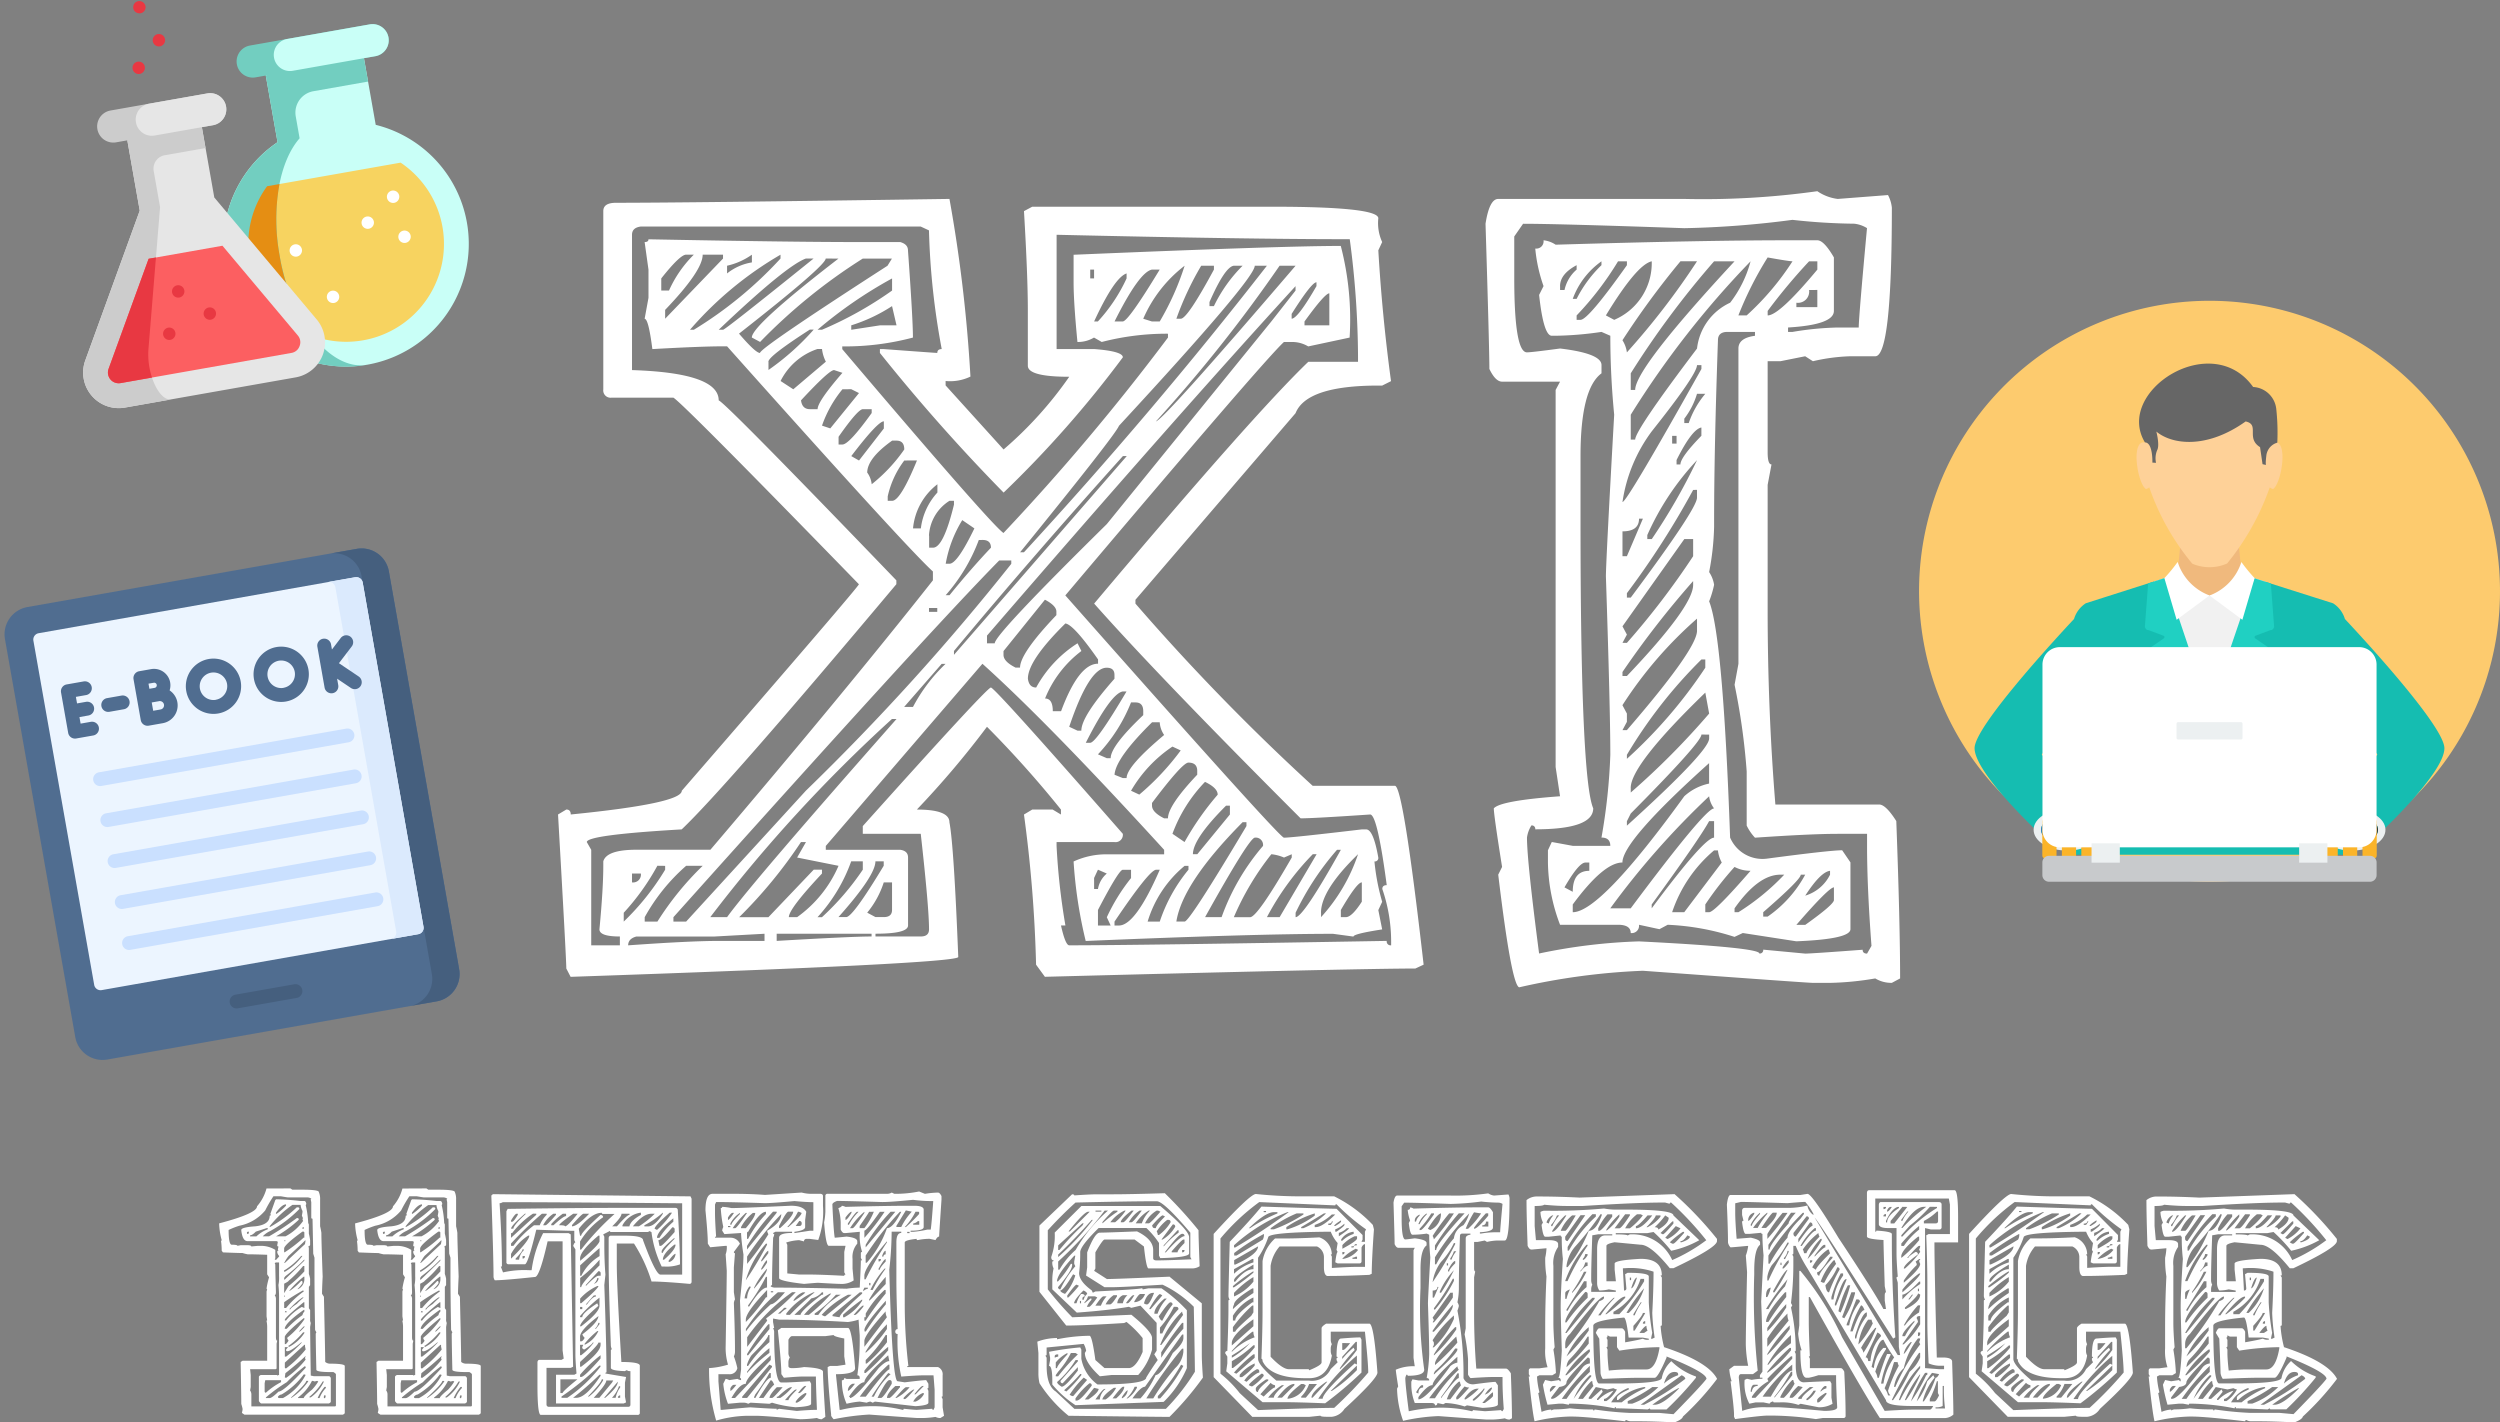 <svg xmlns="http://www.w3.org/2000/svg" width="123.823" height="70.45" viewBox="0 0 123.823 70.45">
  <rect x="0" y="0" width="123.823" height="70.45" fill="#808080" stroke="none"/>
  <g id="Group_9547" data-name="Group 9547" transform="translate(-27.689 -113.839)">
    <g id="Group_9739" data-name="Group 9739" transform="translate(-4087 174)">
      <path id="Path_1673" data-name="Path 1673" d="M-48.926-11.3l.094.063h.469q.844,0,.844.117a.87.87,0,0,1,.063.375v1.32a3.252,3.252,0,0,1,.063.328q0,.414.063,2.164-.031.617-.031.852l.094.148q.063,2.8.063,3.227a.378.378,0,0,0,.219.086q.75,0,.75.117V-.18q0,.039-.094.086h-4.875l-.125-.086.031-.148V-.391a2.035,2.035,0,0,0-.062-.234q0-.383-.031-2.078l.094-.062h1.219v-1.7a1.39,1.39,0,0,0-.031-.266.028.028,0,0,1,.031-.031l-.031-.2v-1.2a.207.207,0,0,1,.031-.117l-.031-.062a3.753,3.753,0,0,1,.125-.555l-.094-.148v-.969q-.625-.023-.937-.023h-.031A2.427,2.427,0,0,1-51.3-8.1q-.211,0-.969-.031l-.062-.086v-.055a3.455,3.455,0,0,0-.031-.414l.031-.055a3.372,3.372,0,0,1-.125-.828q1.875-.492,1.875-.844a2.2,2.2,0,0,0,.469-.883Zm-3.062,2.055q0,.734.156.734.281,0,.281.055l.156-.031h.375q.156.008.156.063l.313-.031h.188a1.338,1.338,0,0,1,.688.2v.414l-.031.055.063.031.156-.172v-.031a.324.324,0,0,1-.094-.2q.008-.063.063-.062l-.031-.055.031-.148a.055.055,0,0,1-.062-.062l.031-.172-.062-.031h-1.437q-.25,0-.312-.523v-.031q0-.133.688-.18.719-.078.719-.523l.063-.031-.031-.062.25-.7q.031,0,.031-.023a11.6,11.6,0,0,1,1.219.086h.188q.07,0,.094.148l-.031.055a4.6,4.6,0,0,1,.125.906q.031,0,.031.094v.406a3.252,3.252,0,0,1,.063.328v.234q0,.039-.094.086l.031.055v1.3a1.572,1.572,0,0,1,.063.234v.32l-.062.086v1.055l.063.094v.438a.4.4,0,0,0,.031.2l-.031.2q0,.336.031,2.406L-47.77-2h.75q.047,0,.094.086V-.742q0,.047-.094.094h-3.344q-.047,0-.125-.117v-1.2q0-.047.094-.094h.781a.028.028,0,0,1,.031.031.24.24,0,0,1,.094-.031V-5.93q0-.258-.031-.586a1.755,1.755,0,0,0,.031-.437v-.68h-.156l-.062.031a.192.192,0,0,1,.031.086q0,.18.031,1.352,0,.148-.062.148a.317.317,0,0,1,.063.172v1.938q.008.148.063.148l-.031.148v1.2a.055.055,0,0,1-.062.063h-1.25l.031.289v.594l-.031.172a.326.326,0,0,1,.063.18v.609h4.125q.063,0,.063-.055V-2.086q0-.047-.125-.117h-.125q-.719,0-.719-.117-.031-1.289-.031-1.789l.031-.062-.062-.117q-.031-1.742-.031-2.758v-.82l-.062-.2L-47.832-9.8q-.063,0-.062-.055v-.766l-.031-.141a.028.028,0,0,0,.031-.031.363.363,0,0,0-.187-.062h-.969q-.039,0-.344-.055h-.375a6.4,6.4,0,0,0-.406.7,2.215,2.215,0,0,1-1.281.758A4.1,4.1,0,0,0-51.988-9.242Zm2.344-.852v.055h.031a2.568,2.568,0,0,0,.469-.406v-.062Q-49.348-10.508-49.645-10.094Zm-.312.672v.031h.031a6.544,6.544,0,0,0,1.313-.969h.063q.063.008.063.063v.023a6.171,6.171,0,0,1-1.437,1.086,1.138,1.138,0,0,0-.375.266h.313a14.257,14.257,0,0,0,1.375-.906h.031q.063.008.063.055v.031a5.8,5.8,0,0,1-1.125.82h.469a2.451,2.451,0,0,0,.875-.766.207.207,0,0,1-.031-.117h.031l-.062-.141.031-.18v-.055a.749.749,0,0,1-.094-.3h-.406A5.179,5.179,0,0,0-49.957-9.422Zm1.625.094V-9.3h.063v-.086Q-48.332-9.383-48.332-9.328Zm-2.594.352v.055h.313a1.664,1.664,0,0,1,.563-.352v-.055h-.062l-.531.172Q-50.816-8.977-50.926-8.977Zm-.156-.117a.057.057,0,0,0,.063.055l.031-.055v-.062h-.031Q-51.082-9.148-51.082-9.094Zm1.844.758v.2h.031a7.085,7.085,0,0,0,.938-.727h.031v-.234a.055.055,0,0,0-.062-.062h-.031Q-49.2-8.531-49.238-8.336Zm0-.383v.031h.063v-.031Zm0,1.117h.031l1-.937.031-.18h-.031q0,.023-.812.766A2.1,2.1,0,0,0-49.238-7.6Zm.844-.352a3.577,3.577,0,0,1-.812.7h-.031v.086h.031a2.938,2.938,0,0,0,.875-.789Zm-.844,1.086v.086h.031l.969-.937v-.062a7.846,7.846,0,0,1-.937.828Zm.938-.586a5.443,5.443,0,0,1-.719.734q0,.031-.219.141v.469l.219-.352a6.472,6.472,0,0,0,.781-.727v-.266Zm-.687,1.227h.031a3.124,3.124,0,0,0,.563-.492q.063.008.063.055V-6.6a1.9,1.9,0,0,1-.25.289h.031a.557.557,0,0,0,.313-.469V-6.93h-.031A4.581,4.581,0,0,0-48.988-6.227Zm-.25.563v.289h.094a4.593,4.593,0,0,1,.875-.82v-.031q-.031,0-.031-.023A9.4,9.4,0,0,0-49.238-5.664Zm0-.328v.063h.031v-.062Zm.25.68h.063q0-.062.313-.266a3.732,3.732,0,0,1,.344-.32h-.062A3.761,3.761,0,0,0-48.988-5.312Zm-.219.555h.063a2.639,2.639,0,0,1,.781-.672l.125.055v-.289h-.031q-.937.766-.937.875Zm0,.414h.094a5.107,5.107,0,0,1,.781-.68.313.313,0,0,1,.094-.172v-.086h-.031Q-49.207-4.617-49.207-4.344Zm.031-.883-.031.063h.094A.055.055,0,0,0-49.176-5.227Zm-.031,1.289v.352h.031q.047,0,.156-.172l-.062-.094v-.055a4.265,4.265,0,0,0,.844-.906v-.062h-.031Q-49.207-4.1-49.207-3.937Zm.719-.289V-4.2q.039,0,.25-.234v-.055A2.28,2.28,0,0,0-48.488-4.227Zm.188.055a3.913,3.913,0,0,1-.687.648h-.031v.086a1.976,1.976,0,0,0,.781-.7v-.031Zm-.094.5q-.508.438-.687.438-.063,0-.062-.055V-3.32l.094-.117h-.156v.469h.063a6.188,6.188,0,0,0,.781-.7Zm-.812,1.234a.057.057,0,0,0,.063.055,5.6,5.6,0,0,0,.969-.937l-.031-.148v-.086h-.031l-.969.883Zm0,.5.063.023a4.453,4.453,0,0,0,.969-.906.192.192,0,0,1-.031-.086A.24.24,0,0,0-48.176-3q-.43.406-1,.852Zm-.937.992v.031h.188q.109,0,.438-.32.266,0,1.344-1.18v-.055a.028.028,0,0,1-.031-.031,7.907,7.907,0,0,0-.906.8A8.233,8.233,0,0,0-50.145-.945Zm1.875-1.141a3.7,3.7,0,0,1-1.094.992.262.262,0,0,0-.187.117q.008.063.063.063h.188a2.755,2.755,0,0,0,1.125-1.148l-.062-.023Zm-1.906.289-.031.148v.414a.057.057,0,0,0,.063.055,3.49,3.49,0,0,1,.75-.523V-1.8Zm2.031.031q0,.133-.75.82v.031a3.091,3.091,0,0,0,.844-.82v-.031Zm.281,0a2.251,2.251,0,0,1-.687.82v.031h.281q0-.086.406-.414a2.293,2.293,0,0,0,.313-.406l-.062-.031a.936.936,0,0,1-.125.031A.247.247,0,0,0-47.863-1.766Zm-.125.789v.031h.063a1.987,1.987,0,0,0,.656-.789h-.062A2.96,2.96,0,0,1-47.988-.977Zm.75-.492a2.191,2.191,0,0,0-.344.555h.094a1.532,1.532,0,0,1,.313-.5v-.055Zm0,.406L-47.27-1v.086h.063l.031-.117ZM-42.191-11.3l.094.063h.469q.844,0,.844.117a.87.87,0,0,1,.063.375v1.32a3.252,3.252,0,0,1,.063.328q0,.414.063,2.164-.031.617-.031.852l.094.148q.063,2.8.063,3.227a.378.378,0,0,0,.219.086q.75,0,.75.117V-.18q0,.039-.094.086h-4.875L-44.6-.18l.031-.148V-.391a2.035,2.035,0,0,0-.062-.234q0-.383-.031-2.078l.094-.062h1.219v-1.7a1.39,1.39,0,0,0-.031-.266.028.028,0,0,1,.031-.031l-.031-.2v-1.2a.207.207,0,0,1,.031-.117l-.031-.062a3.753,3.753,0,0,1,.125-.555l-.094-.148v-.969q-.625-.023-.937-.023h-.031a2.427,2.427,0,0,1-.25-.062q-.211,0-.969-.031l-.062-.086v-.055a3.455,3.455,0,0,0-.031-.414l.031-.055a3.372,3.372,0,0,1-.125-.828q1.875-.492,1.875-.844a2.2,2.2,0,0,0,.469-.883Zm-3.062,2.055q0,.734.156.734.281,0,.281.055l.156-.031h.375q.156.008.156.063l.313-.031h.188a1.338,1.338,0,0,1,.688.2v.414l-.031.055.063.031.156-.172v-.031a.324.324,0,0,1-.094-.2q.008-.063.063-.062l-.031-.055.031-.148a.055.055,0,0,1-.062-.062l.031-.172-.062-.031h-1.437q-.25,0-.312-.523v-.031q0-.133.688-.18.719-.078.719-.523l.063-.031-.031-.062.25-.7q.031,0,.031-.023a11.6,11.6,0,0,1,1.219.086h.188q.07,0,.094.148l-.031.055a4.6,4.6,0,0,1,.125.906q.031,0,.031.094v.406a3.252,3.252,0,0,1,.063.328v.234q0,.039-.094.086l.031.055v1.3a1.572,1.572,0,0,1,.063.234v.32l-.062.086v1.055l.063.094v.438a.4.4,0,0,0,.031.2l-.031.2q0,.336.031,2.406l.156.031h.75q.047,0,.094.086V-.742q0,.047-.094.094h-3.344q-.047,0-.125-.117v-1.2q0-.047.094-.094h.781a.028.028,0,0,1,.031.031.24.24,0,0,1,.094-.031V-5.93q0-.258-.031-.586a1.755,1.755,0,0,0,.031-.437v-.68h-.156l-.062.031a.192.192,0,0,1,.031.086q0,.18.031,1.352,0,.148-.062.148a.317.317,0,0,1,.063.172v1.938q.008.148.063.148l-.031.148v1.2a.055.055,0,0,1-.062.063h-1.25l.031.289v.594l-.031.172a.326.326,0,0,1,.063.18v.609H-40q.063,0,.063-.055V-2.086q0-.047-.125-.117h-.125q-.719,0-.719-.117-.031-1.289-.031-1.789l.031-.062-.062-.117Q-41-6.031-41-7.047v-.82l-.062-.2L-41.1-9.8q-.063,0-.062-.055v-.766l-.031-.141a.028.028,0,0,0,.031-.031.363.363,0,0,0-.187-.062h-.969q-.039,0-.344-.055h-.375a6.4,6.4,0,0,0-.406.7,2.215,2.215,0,0,1-1.281.758A4.1,4.1,0,0,0-45.254-9.242Zm2.344-.852v.055h.031a2.568,2.568,0,0,0,.469-.406v-.062Q-42.613-10.508-42.91-10.094Zm-.312.672v.031h.031a6.544,6.544,0,0,0,1.313-.969h.063q.063.008.063.063v.023a6.171,6.171,0,0,1-1.437,1.086,1.138,1.138,0,0,0-.375.266h.313a14.257,14.257,0,0,0,1.375-.906h.031q.063.008.063.055v.031a5.8,5.8,0,0,1-1.125.82h.469a2.451,2.451,0,0,0,.875-.766A.207.207,0,0,1-41.6-9.8h.031l-.062-.141.031-.18v-.055a.749.749,0,0,1-.094-.3H-42.1A5.179,5.179,0,0,0-43.223-9.422Zm1.625.094V-9.3h.063v-.086Q-41.6-9.383-41.6-9.328Zm-2.594.352v.055h.313a1.664,1.664,0,0,1,.563-.352v-.055h-.062l-.531.172Q-44.082-8.977-44.191-8.977Zm-.156-.117a.057.057,0,0,0,.063.055l.031-.055v-.062h-.031Q-44.348-9.148-44.348-9.094Zm1.844.758v.2h.031a7.085,7.085,0,0,0,.938-.727h.031v-.234a.055.055,0,0,0-.062-.062H-41.6Q-42.465-8.531-42.5-8.336Zm0-.383v.031h.063v-.031Zm0,1.117h.031l1-.937.031-.18h-.031q0,.023-.812.766A2.1,2.1,0,0,0-42.5-7.6Zm.844-.352a3.577,3.577,0,0,1-.812.7H-42.5v.086h.031a2.938,2.938,0,0,0,.875-.789ZM-42.5-6.867v.086h.031l.969-.937v-.062a7.846,7.846,0,0,1-.937.828Zm.938-.586a5.443,5.443,0,0,1-.719.734q0,.031-.219.141v.469l.219-.352a6.472,6.472,0,0,0,.781-.727v-.266Zm-.687,1.227h.031a3.124,3.124,0,0,0,.563-.492q.063.008.063.055V-6.6a1.9,1.9,0,0,1-.25.289h.031a.557.557,0,0,0,.313-.469V-6.93h-.031A4.581,4.581,0,0,0-42.254-6.227Zm-.25.563v.289h.094a4.593,4.593,0,0,1,.875-.82v-.031q-.031,0-.031-.023A9.4,9.4,0,0,0-42.5-5.664Zm0-.328v.063h.031v-.062Zm.25.68h.063q0-.062.313-.266a3.732,3.732,0,0,1,.344-.32H-41.6A3.761,3.761,0,0,0-42.254-5.312Zm-.219.555h.063a2.639,2.639,0,0,1,.781-.672l.125.055v-.289h-.031q-.937.766-.937.875Zm0,.414h.094a5.107,5.107,0,0,1,.781-.68A.313.313,0,0,1-41.5-5.2v-.086h-.031Q-42.473-4.617-42.473-4.344Zm.031-.883-.031.063h.094A.055.055,0,0,0-42.441-5.227Zm-.031,1.289v.352h.031q.047,0,.156-.172l-.062-.094v-.055a4.265,4.265,0,0,0,.844-.906v-.062h-.031Q-42.473-4.1-42.473-3.937Zm.719-.289V-4.2q.039,0,.25-.234v-.055A2.28,2.28,0,0,0-41.754-4.227Zm.188.055a3.913,3.913,0,0,1-.687.648h-.031v.086a1.976,1.976,0,0,0,.781-.7v-.031Zm-.094.5q-.508.438-.687.438-.063,0-.062-.055V-3.32l.094-.117h-.156v.469h.063a6.188,6.188,0,0,0,.781-.7Zm-.812,1.234a.057.057,0,0,0,.063.055,5.6,5.6,0,0,0,.969-.937l-.031-.148v-.086H-41.5l-.969.883Zm0,.5.063.023a4.453,4.453,0,0,0,.969-.906.192.192,0,0,1-.031-.086A.24.24,0,0,0-41.441-3q-.43.406-1,.852Zm-.937.992v.031h.188q.109,0,.438-.32.266,0,1.344-1.18v-.055a.028.028,0,0,1-.031-.031,7.907,7.907,0,0,0-.906.8A8.233,8.233,0,0,0-43.41-.945Zm1.875-1.141a3.7,3.7,0,0,1-1.094.992.262.262,0,0,0-.187.117q.008.063.063.063h.188a2.755,2.755,0,0,0,1.125-1.148l-.062-.023Zm-1.906.289-.031.148v.414a.057.057,0,0,0,.063.055,3.49,3.49,0,0,1,.75-.523V-1.8Zm2.031.031q0,.133-.75.82v.031a3.091,3.091,0,0,0,.844-.82v-.031Zm.281,0a2.251,2.251,0,0,1-.687.82v.031h.281q0-.086.406-.414a2.293,2.293,0,0,0,.313-.406l-.062-.031A.936.936,0,0,1-41-1.734.247.247,0,0,0-41.129-1.766Zm-.125.789v.031h.063a1.987,1.987,0,0,0,.656-.789H-40.6A2.96,2.96,0,0,1-41.254-.977Zm.75-.492a2.191,2.191,0,0,0-.344.555h.094a1.532,1.532,0,0,1,.313-.5v-.055Zm0,.406L-40.535-1v.086h.063l.031-.117Zm1.586-9.953,9.8.109.055.117v4.1q0,.117-.109.117-1.3-.117-1.875-.117A7.645,7.645,0,0,0-31.91-8.57h-.852v1.031q0,1.047.227,4.836.914,0,.914.18V-.2a.1.1,0,0,1-.117.117h-4.789q-.164,0-.164-1.484V-2.7q.016-.109.109-.109H-35.5l.109-.062-.055-.4V-8.68h-.742q-.4,1.766-.625,1.766-1.539.164-1.992.164a.384.384,0,0,1-.062-.164q0-.922-.109-4.047A.048.048,0,0,0-38.918-11.016Zm.344.453q.117,1.781.117,3.133h-.055l.109.289a4.751,4.751,0,0,1,1.3-.109h.117a5.6,5.6,0,0,1,.57-1.836h1.258l.109.063.117,6.555-.117.055h-1.2v1.82a.11.11,0,0,0,.117.109h3.93a.1.1,0,0,0,.109-.109V-2.25q-.164,0-.164-.055l-.117.055q-.687-.023-.687-.164v-.859A.048.048,0,0,1-33-3.328a.473.473,0,0,1-.055-.172q-.109-2.992-.109-4.1v-1.25q.016-.109.109-.109h.688q.906,0,.906.227.625,1.7.859,1.7h1.078v-3.531q-6.258-.055-8.883-.055A.422.422,0,0,1-38.574-10.562Zm6.094.227h2.625a.11.11,0,0,1,.109.117q.109,1.961.109,2.68a1.909,1.909,0,0,1-.734.109h-.172a5.491,5.491,0,0,1-.508-1.711q-.062,0-.062-.055l-.117.055h-1.82a.048.048,0,0,1-.055-.055l-.336.172.055.117v.336q0,.859.055,1.539l-.055.516q.109,3.109.109,4.328a.048.048,0,0,0-.055.055l1.023.172-.055.281v.688l.055.289-.117.055h-3.352V-2.07h.906l.109-.062q-.055-.664-.055-.961V-8.281l-.109-.172q.055-.172.109-.172l-.055-.109V-9.2h-.055q-.281,0-1.828-.055-.414,1.711-.562,1.711h-.8a.1.1,0,0,1-.117-.117v-2.508l.063-.117Q-34.629-10.336-32.48-10.336ZM-34.645-9.3l.063.344h.055q0-.164.961-1.031.125.016.125.117a3.965,3.965,0,0,0-1.141,1.2v.4h.055a13.5,13.5,0,0,1,1.656-1.766h-.57q-.063,0-.062-.055Q-34-10.1-34.645-9.3Zm2.164-.172v.055h.344q.055-.289.57-.57V-10.1A1.218,1.218,0,0,0-32.48-9.477Zm1.086,0v.055h.164q.359,0,.75-.625V-10.1A4.405,4.405,0,0,1-31.395-9.477Zm.508.172.117.055a4.211,4.211,0,0,0,.742-.852h-.117Q-30.887-9.453-30.887-9.3ZM-38-9.711v.063h.055q.078,0,.281-.344v-.055h-.055Q-37.8-10.047-38-9.711Zm0,.406h.117q0-.164.625-.742h-.055Q-38-9.453-38-9.3Zm0,.219v.234l1.25-1.141v-.055h-.164a4.224,4.224,0,0,0-1.031.961Zm0,.516v.117h.117a5.112,5.112,0,0,1,1.023-1.023h.281a1.5,1.5,0,0,1,.344-.516v-.055h-.234A17.475,17.475,0,0,0-38-8.57Zm1.594-.906h.117q.07,0,.516-.516v-.055H-35.9A1.482,1.482,0,0,0-36.41-9.477Zm.4-.055v.055h.109q.492-.453.625-.453v-.117h-.164A3.368,3.368,0,0,0-36.012-9.531Zm.4.055q.281,0,.281.055.125,0,.625-.625h-.219Q-35.613-9.562-35.613-9.477Zm.625,0v.055q.258,0,.852-.625h-.281Q-34.488-10.047-34.988-9.477Zm2.453-.57q0,.172-.461.625h.234q.5-.57.625-.57v-.055Zm.57.625h.289a4.641,4.641,0,0,0,.789-.625h-.164Q-31.457-10.047-31.965-9.422Zm1.2.57h.109a3.437,3.437,0,0,1,.688-.8V-9.82Q-30.77-9.164-30.77-8.852Zm.742-.516q-.531.633-.687.633l.055.281h.063q.086,0,.688-.687V-9.25A.1.1,0,0,0-30.027-9.367ZM-38-8.055v.234q.906-.891.906-1.141h-.055A2.553,2.553,0,0,0-38-8.055Zm3.422.234v.109q.906-.758.961-.969v-.281h-.055Q-34.582-8.2-34.582-7.82Zm4.039-.352v.063h.063q0-.117.57-.687v-.055Q-30.543-8.328-30.543-8.172Zm.063.406h.055q.57-.5.57-.75h-.055Q-30.48-8.07-30.48-7.766Zm-4.1.281v.516h.055a2.383,2.383,0,0,1,.906-.977v-.391Q-33.645-8.336-34.582-7.484Zm-2.852-.8q0,.109-.344.461v.055h.172a.744.744,0,0,1,.227-.461v-.055Zm7.234.57v.055h.055a.47.47,0,0,0,.289-.4Q-29.949-8.055-30.2-7.711Zm-7.234-.234v.125q.117,0,.117-.125Zm2.852,1.086v.453h.055q0-.18.906-1.078v-.281A6.459,6.459,0,0,1-34.582-6.859Zm.906-.336-.625.68v.055q.492-.508.625-.508h.109v-.117A.1.1,0,0,0-33.676-7.2Zm-.055.336a.528.528,0,0,1-.172.289.314.314,0,0,0,.227-.234v-.055Zm-.852,1.023v.227h.055q.836-.719.852-.852h-.055A2.533,2.533,0,0,0-34.582-5.836ZM-33.9-6l-.4.453h.055q.289-.4.453-.4V-6Zm-.68,1.023v.055h.109q0-.211.742-.687l.055.125q-.906.789-.906,1.016h.055q.906-.7.906-1.016v-.406A6.8,6.8,0,0,0-34.582-4.977Zm0-.453v.109h.109V-5.43Zm0,1.477v.227h.055q.078,0,.172-.172a.534.534,0,0,1-.117-.172q.773-.586.8-.906Q-34.582-4.281-34.582-3.953Zm.906-.687a.528.528,0,0,1-.172.289h.055l.172-.227v-.062Zm-.055.406a4.014,4.014,0,0,0-.625.625v.055a1.4,1.4,0,0,0,.68-.68Zm-.227.57q0,.07-.4.336a.1.1,0,0,1-.117-.117l.055-.109h-.164v.516h.055a3.173,3.173,0,0,0,.625-.625Zm.281,0q0,.125-.906.961v.234h.055q.961-.719.961-1.086v-.109Zm-.906,1.594v.109h.055q.156,0,.961-.914v-.164A6.708,6.708,0,0,0-34.582-2.07ZM-35.5-.992V-.93h.289a7.168,7.168,0,0,0,1.641-1.539v-.055h-.055A13.417,13.417,0,0,1-35.5-.992Zm.57.063h.164q.477,0,1.2-1.086V-2.07h-.055A15.081,15.081,0,0,1-34.926-.93Zm-.625-.914v.68h.109q0-.086.734-.68Zm2.047,0q0,.141-.687.852h.055a2.841,2.841,0,0,0,.7-.8v-.055Zm.227.055q0,.188-.625.859h.281L-33-1.68l.063-.109Zm-.109.859h.055q.625-.531.625-.8Zm.734-.57A1.541,1.541,0,0,1-33-.93h.18a1.38,1.38,0,0,1,.227-.516V-1.5Zm-.055.57h.117v-.125Q-32.707-1.031-32.707-.93Zm14.922-10.219.289.117a4.368,4.368,0,0,1,.648-.062q.086,0,.172.172v.18q-.117,1.75-.117,1.828-.086,0-.18.172l-.289-.062h-.062a2.975,2.975,0,0,0-.531.063q-.055,0-.055-.062-.586.063-.586.18v3a26.463,26.463,0,0,0,.18,3.117q-.062,0-.062.055h1.531a.383.383,0,0,1,.227.406v1.008a.048.048,0,0,1-.055.055l.055.117v.406l.07.422-.18.109a.534.534,0,0,1-.242-.055,4.8,4.8,0,0,1-.641.055h-.242q-.07,0-2.406-.172A12.28,12.28,0,0,0-22.02.133a.686.686,0,0,1-.125-.172V-.1q-.172-1.7-.172-2.352l.117-.055h.352l.414-.062-.062-.414v-.883q-.523-.1-.523-.172l-.414.055h-1.648q-.086,0-.18.18v.648a.367.367,0,0,0,.07.227.439.439,0,0,0-.07.242v.18q0,.109.18.109a3.449,3.449,0,0,0,.594-.055q.938.047.938.234,0,.4.117,2.234l-.18.117A.438.438,0,0,1-22.848.07a6.873,6.873,0,0,1-.82.063Q-25.4-.039-25.9-.039h-.352A5.821,5.821,0,0,0-27.84.2,8.881,8.881,0,0,1-28.191-2.4a3.953,3.953,0,0,0,.938-.172,2.876,2.876,0,0,1-.117-.883q.055-3.375.055-3.766l-.055-.812a.976.976,0,0,0,.055-.422h-.055q-.031,0-.766.07l-.117-.18q0-.477-.117-1.648,0-.82.352-.82h1q.883,0,1.594.055l1.82-.117a1.87,1.87,0,0,0,.523.063h.414q.117.016.117.109v.477a4.105,4.105,0,0,1-.234,1.7L-23.2-8.8h-.18a.114.114,0,0,0-.109.125l-.242-.062a2.43,2.43,0,0,0-.641.117l.055.117v1.414l.586.055h.477q.586,0,1.758.063a.055.055,0,0,1,.063-.062l-.062-.109V-8.156l.063-.3h-.828q-.148,0-.234-1.164a3.081,3.081,0,0,0,.063-.531v-.773a.1.1,0,0,1,.117-.109h2.938a.438.438,0,0,0,.234-.062l.125.063A5.959,5.959,0,0,0-17.785-11.148Zm-1.828.523q-1.852-.055-2.234-.055-.234.086-.234.18.062,1.344.117,1.641.07,0,.586-.055.531.055.531.234v.117a1.007,1.007,0,0,0-.234.758v.477l.055.586a1.063,1.063,0,0,1-.641.172q-.18,0-1.117-.055-.094,0-.7.055-1.234-.141-1.234-.289v-2q0-.234.641-.234v-.062h-.82l-.117.063a.048.048,0,0,0,.055.055.474.474,0,0,1-.055.18q-.055,1.484-.055,2.352a.055.055,0,0,0-.062.063.473.473,0,0,0,.172.055q1.2,0,3.586.055a4.975,4.975,0,0,1,.648-.055q.055-1.07.055-1.352h.063l-.062-.117v-.234a.055.055,0,0,1,.063-.062,2.511,2.511,0,0,1-.117-.937v-.062l-.7.063H-21.5q-.086,0-.172-.172v-.352a2.677,2.677,0,0,0-.117-.711q.172-.063.172-.117a.531.531,0,0,1,.18.055q2.023-.055,3.172-.055h.234q.437,0,.469.172v.883q0,.18-.648.18v.055h.125a4.838,4.838,0,0,0,.7-.109h.172q.047-.312.125-1.414h-.062a6.856,6.856,0,0,1-.937-.062Q-19.184-10.625-19.613-10.625Zm-5.812.055q-1.7-.055-2.414-.055l-.055.125v.406q0,.383.055,1.18a.048.048,0,0,0-.055.055h.758a.508.508,0,0,1,.477.3l-.3.406q0,.063.055.063l-.055.7v1.234l.055.352a.474.474,0,0,0-.055.18q.055,1.477.055,2.344v.063a.487.487,0,0,1-.055.234,4,4,0,0,1,.172.586.382.382,0,0,1-.406.3h-.531v.352q.109,1.328.109,1.414h.07q1.32-.125,1.406-.125,1.031.07,1.3.07v.055l.117-.055.883.109q.609-.055.992-.055V-.391Q-22.9-1.57-22.9-1.984h-.586q-.313,0-1,.063l-.125-.18q0-.547-.172-2.172l.172-.117h3.3q.2,0,.352,1.992,0,.3-.945.3v.055l.18,1.711h.063a6.73,6.73,0,0,1,1.406-.18,6.115,6.115,0,0,1,1.648.18.048.048,0,0,0,.055-.055q.523.055.648.055.031,0,.766-.055,0,.055.063.055l.055-.125v-.875l-.055-.711H-17.5q-.383,0-1.172.063a8.181,8.181,0,0,1-.18-2.109q-.117,0-.117-.125.016-.117.117-.117-.062-1.57-.062-2.461V-8.625q0-.469.242-.469v-.062h-.477v.063a17.137,17.137,0,0,1-.117,1.82q.148,5.523.414,5.523l.352.055q.883-.109,1.063-.109l.109.18v.172a.048.048,0,0,1-.055.055l.055.125v.586q0,.133-.641.172l-2.008-.227-.109.055L-20.2-.742a.474.474,0,0,0-.18.055l-.352-.055a4.049,4.049,0,0,0-.648.109A2.771,2.771,0,0,1-21.613-1.8a.1.1,0,0,0,.117-.117l.117.055h.648v-.055q0-.125-.117-.125a12.9,12.9,0,0,0,.117-1.992q-.055-.734-.055-.766a2.622,2.622,0,0,1-.531.117Q-23.254-4.8-24.723-4.8l-.3-.055v.172l.055.3h-.055a.473.473,0,0,1,.055.172q0,2.523.352,2.523h.242Q-24-1.7-23.2-1.75l.063.125v.992q0,.133-.766.172a5.791,5.791,0,0,1-1.172-.227l-.125.055-.937-.055-.117.055a.487.487,0,0,0-.234-.055h-.172l-.594.055a3.69,3.69,0,0,1-.234-.992l.117-.242a.482.482,0,0,1,.18.063l.406-.062a.482.482,0,0,0,.18.063q0-.117-.055-.117l.055-.414v-1q0-1.117-.055-2.406.172-1.633.172-2.289a9.661,9.661,0,0,1-.117-1.008v-.055l-.828.055-.109-.172a.531.531,0,0,1,.055-.18,6.067,6.067,0,0,1-.125-.937q.07,0,.07-.062a2.753,2.753,0,0,1,.461.063q.43,0,2.945-.117.6,0,.758.3l-.055.406v.352q0,.164-.531.234v.063l.766-.117h.172v-1.414q-.336,0-.937-.055Q-25.066-10.57-25.426-10.57Zm6.984.359-.469.766v.055h.242a3.079,3.079,0,0,1,.523-.758Zm-7.867,1.117V-8.8h.055a5.269,5.269,0,0,1,.883-1.234v-.109q-.32,0-.883.992Q-26.309-9.156-26.309-9.094Zm0,.641v.18l1.469-1.82v-.055h-.18A10.21,10.21,0,0,0-26.309-8.453Zm1.586-.992v.109h.055q.648-.594.648-.812h-.242Q-24.363-10.148-24.723-9.445Zm.938-.7a3.075,3.075,0,0,1-.531.758h.055q.656-.562.656-.7l-.125-.055Zm2.352.289v.117q.086,0,.3-.352v-.055Q-21.215-10.148-21.434-9.859Zm.117.3v.055h.055a2.594,2.594,0,0,1,.477-.641h-.062Q-20.926-10.148-21.316-9.562Zm.109.227h.125q.086,0,.586-.758v-.055A3.423,3.423,0,0,0-21.207-9.336Zm.945-.812q-.062.125-.469.7v.109h.234a3.4,3.4,0,0,0,.469-.812Zm-.234.938v.352a10.873,10.873,0,0,0,1-1.289h-.234Q-20.379-9.211-20.5-9.211Zm.063.7v.125l1.469-1.766H-19.2A8.664,8.664,0,0,0-20.434-8.508Zm0,.531v.352h.055a5.122,5.122,0,0,0,1-1.711q.3,0,.711-.812h-.07A14.993,14.993,0,0,0-20.434-7.977Zm2.469-2.172a3.075,3.075,0,0,1-.531.758h.055a7.411,7.411,0,0,0,.656-.648v-.109Zm-9.289.289v.117q.07,0,.3-.352h-.062Q-27.105-10.094-27.254-9.859Zm.117.3v.055h.055q0-.109.422-.531v-.055A1.357,1.357,0,0,0-27.137-9.562Zm.117.227h.117q.086,0,.594-.758h-.062A4.151,4.151,0,0,0-27.02-9.336Zm.414-.055v.055h.234q.469-.547.469-.758h-.117A2.28,2.28,0,0,0-26.605-9.391Zm.3,1.469v.352a12.269,12.269,0,0,0,1.055-1.469.431.431,0,0,1-.062-.172q.7-.4.7-.828A14.422,14.422,0,0,0-26.309-7.922Zm2.578-1.766-.172.242h.172q.125,0,.125-.117A.11.11,0,0,0-23.73-9.687Zm5.648.125v.055h.3v-.18h-.07A.4.4,0,0,1-18.082-9.562Zm-9.172.117v.055h.117v-.055Zm8.875.289v.063h.117v-.062ZM-20.5-6.977v.18h.063a15.4,15.4,0,0,1,1.055-1.828V-8.68Q-20.5-7.375-20.5-6.977Zm-4.875-1.586a4.6,4.6,0,0,0-1,1.82,20.028,20.028,0,0,0,1.055-1.766v-.055Zm-.234.82v.063q.055,0,.352-.414v-.117Q-25.34-8.211-25.605-7.742Zm5.992-.234v.055h.063a.1.1,0,0,1,.109-.109v-.18Q-19.527-8.211-19.613-7.977Zm-.18.172v.125q.117,0,.117-.125Zm0,.477v.055h.063q0-.1.289-.406V-7.8Q-19.527-7.8-19.793-7.328Zm-5.812,0v.055q.07,0,.289-.352v-.117Q-25.387-7.742-25.605-7.328Zm-.352.938v.055q.641-.758.641-.992A4.1,4.1,0,0,0-25.957-6.391Zm5.758.117h.117a6.894,6.894,0,0,1,.641-1.055H-19.5A4.376,4.376,0,0,0-20.2-6.273Zm-5.172-.648a9.648,9.648,0,0,1-.883,1.414v.055h.055q.578-.937.883-.937v-.531ZM-20.262-5.8v.063q.031,0,.82-.828v-.352A6.624,6.624,0,0,0-20.262-5.8Zm0-.82v.117h.063v-.117Zm-5.937.18a1.246,1.246,0,0,0-.234.586h.125a1.027,1.027,0,0,1,.172-.531v-.055Zm5.7.055-.055.117v.063a.4.4,0,0,1,.227-.125v-.055ZM-26.371-4.8v.117a9.661,9.661,0,0,0,1-1.227h.055v-.359Q-26.371-5.172-26.371-4.8Zm5.938-.3v.18H-20.5v.172h.063a15.6,15.6,0,0,1,.992-1.344v-.18H-19.5A4.9,4.9,0,0,0-20.434-5.1Zm-4.7-1.109v.055h.117v-.055Zm-1.234,1.875v.117a9.473,9.473,0,0,1,1.234-1.344q.2,0,.7-.594h-.352A8.3,8.3,0,0,0-26.371-4.336Zm.063.414v.469l.992-1.3-.055-.109a11.517,11.517,0,0,0,1.469-1.3h-.18A9.124,9.124,0,0,0-26.309-3.922Zm2.289-1.82h.055q.531-.352.531-.414h-.117A1,1,0,0,0-24.02-5.742Zm-.352.641v.063h.18a11.673,11.673,0,0,1,1.227-1.117h-.062A3.481,3.481,0,0,0-24.371-5.1Zm.406.063h.3q0-.187,1.055-1h.063v-.117h-.062a.892.892,0,0,1-.523.3Q-23.137-5.828-23.965-5.039Zm1.883,0v.063l.352.055q0-.18,1.117-1.172v-.062h-.117Zm-1.406,0h.234a8.455,8.455,0,0,0,1.109-1.055H-22.2A4.545,4.545,0,0,0-23.488-5.039Zm.523-.062v.063h.18a3.32,3.32,0,0,1,1.117-1h-.242A5.934,5.934,0,0,1-22.965-5.1Zm.352.063.117.063h.063l1.3-1.062h-.18A4.777,4.777,0,0,0-22.613-5.039Zm1.055,0v.117h.063a2.368,2.368,0,0,0,.883-.82V-5.8A9.781,9.781,0,0,0-21.559-5.039Zm1.063.766v.055h.063a12.931,12.931,0,0,1,.992-1.344v-.18Q-20.5-4.555-20.5-4.273Zm-.531-.766h.063q.086,0,.414-.414v-.055Q-20.629-5.508-21.027-5.039Zm-3.461-.352q0,.039-.3.289h.117q.219-.227.3-.227v-.062ZM-20.5-3.742v.289l1.117-1.469a.554.554,0,0,1-.062-.289Q-20.5-4.039-20.5-3.742Zm-4.758-.828A10.972,10.972,0,0,0-26.309-3.1v.063h.055l1.055-1.3V-4.57Zm4.82,1.352v.063a6.115,6.115,0,0,0,1.055-1.18V-4.57A7.679,7.679,0,0,0-20.434-3.219Zm-4.82-.82q0,.172-.828,1a1.635,1.635,0,0,0-.227.469v.063h.055A5.457,5.457,0,0,1-25.2-3.687v-.352Zm5.813,0A6.9,6.9,0,0,1-20.434-2.8v.172h.055a6.758,6.758,0,0,0,1-1.055v-.352ZM-20.5-2.273v.117h.063a9.848,9.848,0,0,0,1.117-1.125v-.172A7.175,7.175,0,0,0-20.5-2.273Zm-5.812.055v.063a7.688,7.688,0,0,1,1.109-1v-.234A5.782,5.782,0,0,0-26.309-2.219Zm-.773,1.3h.18L-25.137-2.8v-.234q-1.234,1.1-1.234,1.414Q-26.676-1.625-27.082-.922Zm5.82-.062q.055,0,.055.063.281-.016,1.414-1.477.344-.352.531-.352l-.055-.289Q-20.5-2-20.5-1.7-20.77-1.7-21.262-.984ZM-25.2-2.57-26.551-.984v.063h.242l1.234-1.531v-.055ZM-20.73-.984h.3q1.023-1.352,1.172-1.352V-2.57h-.055A10.77,10.77,0,0,0-20.73-.984ZM-25.2-2.156A9.757,9.757,0,0,1-25.9-1.1l-.055.117v.063h.055q.563-1,.766-1v-.234Zm5.883,0a12.737,12.737,0,0,0-.828,1.172h.117A3.45,3.45,0,0,1-19.2-2.1Zm-5.82.352-.586.883h.227q.461-.648.531-.648Q-25.051-1.8-25.137-1.8Zm5.289.883h.172q.109,0,.531-.7V-1.7q0-.109-.117-.109Q-19.41-1.8-19.848-.922Zm-1.469-.352q.086,0,.352-.352h-.117A.366.366,0,0,0-21.316-1.273Zm-5.82-.125v.125q.07,0,.3-.3h-.117Q-27.051-1.57-27.137-1.4Zm2.3-.055q-.359.367-.359.531h.125q.07,0,.523-.531Zm1.055.289h.055q.086,0,.352-.352h-.055Q-23.52-1.516-23.785-1.164Zm4.406.242h.117q.078,0,.523-.531v-.062h-.227Q-19.379-1.148-19.379-.922Zm1.352-.18h.063l.406-.414h-.055Q-17.7-1.516-18.027-1.1Zm-6.812.117v.063h.172a2.46,2.46,0,0,0,.586-.531h-.055q-.148,0-.648.469Zm5.875.063h.055a2.135,2.135,0,0,0,.648-.531h-.18Q-18.512-1.453-18.965-.922Zm-5.469.109h.172q0-.109.422-.523H-23.9Q-23.98-1.336-24.434-.812Zm5.875-.109v.055h.063q.07,0,.469-.469h-.055A2.256,2.256,0,0,0-18.559-.922Zm-5.344.18v.055h.063a1.073,1.073,0,0,0,.461-.414v-.062h-.055A1.257,1.257,0,0,0-23.9-.742Zm5.82,0h.117a.805.805,0,0,0,.406-.359v-.062h-.055A.993.993,0,0,0-18.082-.742Zm12.461-10.32A20.667,20.667,0,0,1-3.949-9.227q0,.383.055,1.781a.693.693,0,0,1-.344.109H-6.426q-.109,0-.227-1.086l-.461-.344H-8.605q-.086,0-.453.633v.8l-.062.117.633.406q.4,0,3.1-.117l1.6,1.32v2.531q0,.367.055,1.148A15.258,15.258,0,0,1-5.387.016q-.523,0-5-.055a6.824,6.824,0,0,1-1.437-1.609,2.085,2.085,0,0,1-.055-.516v-.984l-.055-.562a2.8,2.8,0,0,1,.977-.18v.063A8.6,8.6,0,0,1-9.41-4h.063q.125,0,.289,1.2l.453.4h1.2q.344,0,.688-.8v-.687a5.153,5.153,0,0,0-.8-.8l-.117.055q-2.031.125-2.867.125l-1.328-1.672V-9.461l1.617-1.547q.109,0,.109.055.781-.055,1.148-.055h.742Q-7.371-11.008-5.621-11.062Zm-4.422.461a19.09,19.09,0,0,0-1.375,1.375V-6.3a16.52,16.52,0,0,0,1.211,1.383l2.93-.125q1.023.836,1.023,1.148v.578a3.048,3.048,0,0,1-.687,1.258h-1.32l-.578.063q-.742-.687-.742-1.156l.063-.109A1.027,1.027,0,0,0-9.637-3.6l-1.836.18v.344q0,.055-.062.055l.063.109v.406q0,.977.453,1.266l.922.859h4.531A10.521,10.521,0,0,0-4.129-2.219q0-.477-.055-3.219A5.461,5.461,0,0,0-5.73-6.531q-2.039.125-2.531.125h-.344l-.914-.578.055-.406v-.742q.375-.977.625-.977.289,0,1.844-.062.8.391.8.922v.406q0,.109.172.109.484,0,1.727-.055L-4.355-7.9V-9.109q-1.32-1.555-1.664-1.555Q-7.4-10.664-10.043-10.6Zm.289.172h3.906q1.43,1.2,1.43,1.547v.8q0,.2-1.43.234l-.062-.125v-.625a4.433,4.433,0,0,0-.625-.742H-8.895q-.914.9-.914,1.2v.164a8.123,8.123,0,0,1-.055.867q0,.406.625.859l.055.117.125-.062Q-6.949-6.3-6.77-6.352a.048.048,0,0,1,.055.055l.289-.055h.641A7.43,7.43,0,0,1-4.527-5.266V-2.4A5.175,5.175,0,0,1-5.676-.727l-4.367.164a5.178,5.178,0,0,1-1.148-1.023v-.18q0-.742-.164-.742L-11.3-2.8v-.117l-.055-.289a14.6,14.6,0,0,1,1.547-.219l.055.109v.453a2.018,2.018,0,0,0,.8,1.273q2.414,0,2.414-.344.273-.453.57-.867l-.172-.281.117-.18V-4.641l-.8-.852-.453.109L-7.4-5.437q-.984.172-2.578.289L-11.191-6.3v-.516a2.851,2.851,0,0,1,.063-.523.641.641,0,0,1-.062-.344q.063,0,.063-.055-.117,0-.117-.164a3.161,3.161,0,0,0,.172-1.211Zm.7.227v.055h.289V-10.2Zm.453,0A18.506,18.506,0,0,1-10.9-7.68v.406h.063a3.858,3.858,0,0,1,.8-.977A7.672,7.672,0,0,1-8.434-10.2Zm-.109.578v.055a6.062,6.062,0,0,1,.742-.578V-10.2h-.172Q-8.223-10.2-8.715-9.625Zm.4,0h.227a2.393,2.393,0,0,0,.523-.578h-.062A1.932,1.932,0,0,0-8.316-9.625Zm.516,0h.117q.078,0,.516-.578h-.109Q-7.8-9.789-7.8-9.625Zm.4,0h.125q.078,0,.508-.578h-.109A1.6,1.6,0,0,0-7.4-9.625Zm.344.055h.289a1.666,1.666,0,0,1,.406-.633h-.062A1.934,1.934,0,0,0-7.059-9.57Zm.461,0h.172q.078,0,.578-.578l-.117-.055H-6.02A1.468,1.468,0,0,0-6.6-9.57Zm-3.789.4h.055l.984-.977H-9.41Q-9.605-10.148-10.387-9.172Zm4.133-.289q.016.125.117.125h.063q0-.125.453-.578l-.109-.055Q-5.809-9.969-6.254-9.461ZM-10.9-8.023V-7.9A13.028,13.028,0,0,0-9.184-9.742h-.055Q-10.082-8.789-10.9-8.023ZM-6.02-9.172a.474.474,0,0,1,.055.18h.055a2.1,2.1,0,0,0,.578-.633q0-.117-.109-.117H-5.5A2.149,2.149,0,0,0-6.02-9.172Zm-3.68-.4-1.2,1.094v.227h.063A12.555,12.555,0,0,1-9.7-9.461l.063-.109Zm4.477.055-.562.75h.055A1.729,1.729,0,0,0-5.105-9.4.1.1,0,0,0-5.223-9.516Zm-.453,1.039v.055a4.293,4.293,0,0,1,.742-.687v-.117h-.055Zm.055.344h.055q.711-.8.922-.8a.1.1,0,0,0-.117-.117Q-4.918-9.055-5.621-8.133Zm.344-.055v.055h.289q0-.117.344-.461v-.172H-4.7Q-4.77-8.766-5.277-8.187Zm.516-.062v.117a.1.1,0,0,0,.117-.117Zm-6.2,1.555h.055a5.106,5.106,0,0,0,.633-.867h.063V-7.5q0,.273-.7,1.094.023.109.117.109a4.86,4.86,0,0,1,.742-1.148l-.055-.117V-7.68l.055-.289H-10.1Q-10.957-7.047-10.957-6.7Zm.8-.352q-.477.8-.633.8,0,.086.234.172a2.42,2.42,0,0,0,.508-.914Zm-.289,1.039V-5.9h.055a5.654,5.654,0,0,0,.523-.578l-.117-.055Q-10.066-6.531-10.441-6.008Zm.8-.234q-.461.461-.461.633h.117a1.539,1.539,0,0,1,.227-.461H-9.7q.117.016.117.117-.117.016-.117.109v.063h.063a.528.528,0,0,1,.172-.289Q-9.465-6.156-9.637-6.242Zm2.984.633.117.055h.055q.117,0,.344-.57h-.055Q-6.5-6.125-6.652-5.609Zm-.461-.117v.063A.576.576,0,0,0-6.6-6.07h-.227Q-6.91-6.07-7.113-5.727Zm.75.344v.063h.055q.578-.664.578-.687l-.117-.062Q-6-6.008-6.363-5.383Zm-2.187-.172h.234q.094,0,.344-.4v-.055h-.172A1.173,1.173,0,0,0-8.551-5.555Zm.578-.055h.289a.734.734,0,0,1,.227-.4h-.227A.47.47,0,0,0-7.973-5.609Zm.461-.055v.055h.055q.1,0,.344-.4h-.055Q-7.254-6.008-7.512-5.664Zm-1.9-.289a.564.564,0,0,1-.172.289v.055l.289-.234h.055v.063a1.205,1.205,0,0,0-.227.344h.117q.07,0,.4-.461l-.109-.055Zm.352.461h.289a1.551,1.551,0,0,1,.281-.461H-8.66Q-8.746-5.953-9.059-5.492Zm2.922.4h.172a2.106,2.106,0,0,1,.461-.75h-.117Q-6.137-5.422-6.137-5.094Zm-3.672-.633v.117h.055v-.117Zm3.9.75q.086.227.18.227a4.645,4.645,0,0,1,.508-.8.1.1,0,0,0-.109-.109Q-5.434-5.664-5.91-4.977Zm.75-.461a4.344,4.344,0,0,1-.687,1.031v.289h.117a4.457,4.457,0,0,1,.8-1.2q0-.117-.109-.117Zm-.687,1.891h.063q.023,0,1.086-1.492A.384.384,0,0,1-4.762-5.2,4.544,4.544,0,0,0-5.848-3.547Zm.063.344v.289A10.362,10.362,0,0,1-4.7-4.352v-.289h-.062A13.966,13.966,0,0,0-5.785-3.2ZM-7.223-.9h.4a4.468,4.468,0,0,0,.75-1.156q.266,0,.852-1.094.523-.469.523-.742v-.172h-.062L-6.6-1.477Q-6.809-1.477-7.223-.9Zm.688,0h.344A11.43,11.43,0,0,1-5.105-2.4,1.27,1.27,0,0,0-4.7-3.2v-.164h-.062A21.3,21.3,0,0,0-6.535-.9ZM-11.02-2.68V-2.4h.063q0-.125.516-.68v-.07A1.8,1.8,0,0,0-11.02-2.68Zm.75-.469a4.255,4.255,0,0,1-.633.93l-.117.164v.063h.117a8.916,8.916,0,0,1,.977-1.086l-.117-.07Zm-.8.18v.055a.473.473,0,0,1,.172-.055v-.109h-.055Q-11.074-3.07-11.074-2.969Zm1.031.172a4.594,4.594,0,0,1-.914,1.086q0,.094.227.234.188,0,.8-.8v-.172l-.75.8q-.109,0-.109-.117l.859-.969V-2.8Zm5.227.227A7.615,7.615,0,0,1-5.965-1.016V-.9h.117A8.081,8.081,0,0,0-4.7-2.508Zm-5.8,1.266.117.063a5.882,5.882,0,0,0,.742-.812v-.055h-.055A8.269,8.269,0,0,1-10.613-1.3Zm.977-.625a4.654,4.654,0,0,0-.7.852l.125.063h.055l.688-.8ZM-10.043-.9v.109h.063q.188,0,.742-.742,0-.117-.109-.117A3.669,3.669,0,0,0-10.043-.9Zm1.836,0h.18q.4-.359.4-.578h-.055Q-7.77-1.477-8.207-.9Zm1.094-.578a1.732,1.732,0,0,1-.4.578h.055A1.512,1.512,0,0,0-7-1.422v-.055Zm-2.008.055-.461.578h.172q.492-.328.516-.523Zm.406.578h.164a1.6,1.6,0,0,0,.523-.578h-.117Q-8.66-1.078-8.715-.844Zm-.344,0h.219a.758.758,0,0,1,.289-.523h-.055Q-8.691-1.367-9.059-.844Zm1.313-.117V-.9A.5.5,0,0,0-7.457-1.3Q-7.527-1.3-7.746-.961Zm6.633-10.062a21.23,21.23,0,0,0,2.3.117H2.77A6.649,6.649,0,0,1,4.684-9.492l.055.219q-.109,1.555-.109,2.2l-.117.055q-1.25.055-2.031.055H2.426q-.164-.039-.164-.445v-.508a.578.578,0,0,0-.344-.508H.066a1.9,1.9,0,0,0-.445.961v4.5q.586.617.9.617h.953a.048.048,0,0,1,.055.055q.617-.25.617-.391V-4.375q0-.086.227-.227H4.512q.227,0,.4,2.422,0,.3-1.633,1.8a.847.847,0,0,1-.625.391H2.426q-.336,0-.336-.055L1.527.016H-1.285L-3.2-1.953V-9.047Q-1.41-11.008-1.113-11.023Zm-1.75,2.2v6.7a5.5,5.5,0,0,1,.953.961L-1-.32Q1.855-.43,2.77-.43A19.215,19.215,0,0,0,4.457-2.18q0-.461-.164-2.023H2.6v.391a.47.47,0,0,0,.055.227.442.442,0,0,0-.055.227v.109a.47.47,0,0,0,.055.227Q2.457-1.9,1.527-1.9H1.363q-1.734,0-2.141-.844,0-.117-.055-.117.055-1.5.055-2.359V-7.7A1.948,1.948,0,0,1-.16-8.82H.293q.7,0,1.742-.055a.9.9,0,0,1,.617.844H2.6l.055.109v.563q.852-.055,1.242-.055h.4V-8.539q-.094,0-.172.164v.68a.1.1,0,0,1-.109.109H2.941l-.117-.055q.063-.508.117-.508l-.055-.109.055-.336A1.92,1.92,0,0,1,2.6-9.156Q-.5-9.133-.5-8.875A4.092,4.092,0,0,1-1-7.867v5.008q0,.312.906,1.078H1.527a1.025,1.025,0,0,0,1.07-.57l.344-.336L2.887-2.8v-.055a.048.048,0,0,1,.055-.055.048.048,0,0,0-.055-.055q0-.9.227-.9.656-.055.953-.055l.055.109V-2.18a18.909,18.909,0,0,1-1.8,1.523Q1-.711.348-.711H-.777l-1.8-1.531.055-.391v-.336l-.109-.172q.016-.109.109-.109.055-1.422.055-2.078v-.4q0-.055.063-.055a.431.431,0,0,1-.062-.172q0-.32.063-2.7Q-1.316-9.8-.832-10.4q3.406.109,3.719.109l1.289,1.3v.227l-.055.109h.172v-.5l.055-.117a10.4,10.4,0,0,1-1.461-1.242q-.063,0-.062.055l-3.766-.164A10.761,10.761,0,0,0-2.863-8.82ZM-.723-10.18v.055h.117v-.055Zm-.734.852H-1.4a7.774,7.774,0,0,1,1.359-.734v-.062H-.215Q-.621-10.125-1.457-9.328Zm-.734.844v.109h.063Q-.887-9.1.52-10.125H.457A8.57,8.57,0,0,0-2.191-8.484Zm1.813-.844v.055h.164a7.258,7.258,0,0,0,1.461-.734v-.055H.91A5.954,5.954,0,0,0-.379-9.328ZM.4-9.383v.109H.457a4.379,4.379,0,0,0,1.352-.68v-.109A5.374,5.374,0,0,0,.4-9.383Zm.734,0v.055h.109a3.565,3.565,0,0,0,1.125-.734H2.262Zm.672-.109v.109h.055q.328,0,.961-.625H2.652A2.419,2.419,0,0,1,1.809-9.492Zm.961.055h.055q.289-.164.289-.227v-.055Q2.77-9.508,2.77-9.437Zm-.117-.227q0,.109-.172.109v.063H2.6l.117-.172Zm.172.391v.117h.063q.391-.273.391-.336v-.062A1.377,1.377,0,0,1,2.824-9.273ZM3-9.1v.172q.508-.344.508-.4H3.387A.818.818,0,0,1,3-9.1Zm.117.336v.055h.055a1.429,1.429,0,0,1,.563-.336v-.109A.826.826,0,0,0,3.113-8.766Zm-5.3.672v.117h.117l1.3-.789a.5.5,0,0,0,.055-.281A10.642,10.642,0,0,0-2.191-8.094Zm5.359-.391v.172q.711-.383.727-.508V-8.93H3.785A1.816,1.816,0,0,0,3.168-8.484Zm.617-.055q0,.109-.172.109v.055H3.73q0-.109.164-.109v-.055Zm-5.977.789v.219h.063Q-1-8.047-1-8.43Zm5.359-.062h.055a1.19,1.19,0,0,0,.727-.445L3.84-8.312A2.27,2.27,0,0,0,3.168-7.812Zm0-.336v.117q.109,0,.109-.117Zm.5.281v.055h.227v-.109H3.84A.422.422,0,0,1,3.668-7.867ZM-2.191-7.3v.227a2.389,2.389,0,0,1,.961-.562v-.172h-.055Zm0,.563v.055h.063q.477-.617.9-.617v-.227Q-2.191-6.953-2.191-6.742Zm-.055.281v.055h.055a8.969,8.969,0,0,0,.961-.727V-7.2A7.578,7.578,0,0,0-2.246-6.461Zm.055.336v.172a2.55,2.55,0,0,0,.961-.734v-.227A4.674,4.674,0,0,0-2.191-6.125Zm-.055.8a6.912,6.912,0,0,1,1.016-.8v-.227h-.055q-.906.555-.906.8A.442.442,0,0,0-2.246-5.328Zm0,.563h.117q0-.273.844-.9h.055V-5.9a2.408,2.408,0,0,0-1.016.906Zm0,.336V-4.2h.117q0-.1.789-.789l.109-.172V-5.5h-.055A6.835,6.835,0,0,0-2.246-4.43Zm-.055.9,1.07-.953V-4.82q-1.07.781-1.07,1.18Zm0,.281V-3.2a3.084,3.084,0,0,1,1.133-.727A.536.536,0,0,1-1.23-4.2h-.055A7.473,7.473,0,0,0-2.3-3.25Zm5.469.281v.109a3.783,3.783,0,0,1,.563-.562l.055.117a6.511,6.511,0,0,0-.734.9v.055A6.063,6.063,0,0,0,3.895-3.3v-.4H3.84ZM-2.3-3.023v.109a3.683,3.683,0,0,0,.9-.727A8.786,8.786,0,0,1-2.3-3.023Zm5.469-.617V-3.3h.055q.078,0,.336-.336Zm-5.469.9v.336h.055A5.738,5.738,0,0,0-1.168-3.422v-.109H-1.23A5.947,5.947,0,0,1-2.3-2.742Zm.109.563.117.055.906-.789v-.172H-1.23A6.715,6.715,0,0,0-2.191-2.18ZM1.98-.883H2.2q0-.313,1.586-1.75l.109.055v-.445A10.389,10.389,0,0,0,1.98-.883ZM-1.91-2.07v.117h.117a3.108,3.108,0,0,0,.625-.57v-.109A2.1,2.1,0,0,0-1.91-2.07Zm4.508.8h.055A7.439,7.439,0,0,0,3.895-2.3v-.227Zm-4.281-.508.117.055q.477-.453.625-.453v-.062q0-.109-.117-.109A1.822,1.822,0,0,0-1.684-1.781Zm.852-.344q-.625.477-.625.57l.117.055h.055a2.315,2.315,0,0,0,.563-.516A.1.1,0,0,0-.832-2.125Zm-.281.734v.055q.008.117.109.117,0-.164.508-.562v-.062H-.605Q-1.105-1.5-1.113-1.391Zm3.484-.336q-.727.508-.727.789H1.7l.727-.789Zm-2.75.055-.508.563.164.117q.453-.453.563-.453v-.109A.376.376,0,0,1-.379-1.672Zm.336.734H.184L.8-1.555v-.062Q.48-1.617-.043-.937Zm.5.055a1.084,1.084,0,0,0,.906-.672l-.117-.062H1.137Q.457-1.086.457-.883Zm1.07-.734a1.637,1.637,0,0,1-.391.625v.055h.227l.555-.68ZM-.5-.937h.281q0-.172.508-.617H.184A2.4,2.4,0,0,0-.5-.937ZM10.4-11.055a.649.649,0,0,0,.289.109L11.4-11a.474.474,0,0,1,.055.18q0,2.1-.234,2.1h-.352a2.659,2.659,0,0,0-.531.07l-.109-.07-.352.07H9.7v1.289q0,.172.055.172L9.7-6.9v1.766q0,1.414.109,2.758h1.469q.094,0,.242.234.055,1.453.055,2.227l-.117.063a.438.438,0,0,1-.234-.062,4.218,4.218,0,0,1-.641.063H10.34q-.07,0-2.406-.172a9.507,9.507,0,0,0-1.75.234,5.076,5.076,0,0,1-.3-1.594l.055-.109q-.117-.734-.117-.828a2.168,2.168,0,0,1,.938-.172L6.7-2.906V-8.242l.063-.117h-.82q-.094,0-.18-.18,0-.289-.055-2.055.055-.352.18-.352H8.52A11.607,11.607,0,0,0,10.4-11.055Zm-1.883.523q-1.789-.063-2.281-.062l-.125.18v.586q0,1.055.18,1.055.062,0,.469-.055.586.07.586.234v.117q-.3.219-.3,1.172v.938A21.607,21.607,0,0,0,7.23-2.32q0,.3-.82.3a.048.048,0,0,0-.055-.055.431.431,0,0,0-.062.172q0,.328.172,1.641A8.009,8.009,0,0,1,7.879-.437a6.5,6.5,0,0,1,1.7.172A.048.048,0,0,0,9.637-.32l.594.055q.086,0,.813-.055,0,.055.063.055l.063-.109q-.063-.828-.062-1.414v-.172h-.414q-.375,0-1.172.055A.688.688,0,0,1,9.4-2.078v-.766A9.35,9.35,0,0,0,9.23-4.07l.055-.3V-8.828q0-.148.234-.18v-.055H9.113Q9-9.055,9-8.945q-.055,1.539-.055,2.578V-6.3a3.764,3.764,0,0,1-.07.641.447.447,0,0,1,.07.18,1.432,1.432,0,0,1-.07.234,16.329,16.329,0,0,1,.3,3.344.5.5,0,0,0,.531.3q.883-.117,1.055-.117l.117.172v.945q0,.141-.766.172L9.348-.555,9.23-.5a3.563,3.563,0,0,0-.945-.172l-.117.063L7.879-.672a.1.1,0,0,1-.117.117q0-.117-.18-.117h-.82a2.57,2.57,0,0,1-.172-.883v-.172l.055-.117.3.055h.531q0-.117-.125-.117a8.3,8.3,0,0,0,.125-1.172q0-.633-.062-2.523,0-.2.117-2.289-.055-.562-.055-1.117l-.125-.055a4.838,4.838,0,0,1-.648.055H6.645q-.117,0-.18-.578l.063-.125a2.2,2.2,0,0,1-.117-.531.1.1,0,0,0,.117-.117A.385.385,0,0,1,6.7-10.3q2.086-.063,3.289-.062H10.4q.094,0,.234.242v.758q0,.2-.648.234v.063h.063a4.341,4.341,0,0,1,.641-.062h.3q0-.141.117-1.406a.43.43,0,0,0-.18-.062,8.507,8.507,0,0,1-.875-.055A13.5,13.5,0,0,1,8.52-10.531Zm1.18.414a4.93,4.93,0,0,0-.414.82H9.4a3.827,3.827,0,0,0,.648-.766Q10-10.062,9.7-10.117Zm-2.758.586H7a1.771,1.771,0,0,1,.352-.477v-.055A1.123,1.123,0,0,0,6.941-9.531Zm.641-.531A4.391,4.391,0,0,1,7-9.3v.063h.055q.109,0,.656-.773v-.055ZM7.41-9.3l.117.063a.872.872,0,0,0,.531-.828Q7.848-10.016,7.41-9.3Zm.234.352a.431.431,0,0,1,.063.172A10.481,10.481,0,0,0,8.7-10.062H8.465A11.7,11.7,0,0,0,7.645-8.945Zm.117.469v.234h.063q0-.3,1.406-1.82H8.941A12.609,12.609,0,0,0,7.762-8.477Zm0,.586v.352h.063A6.662,6.662,0,0,1,8.7-8.828a.815.815,0,0,1,.469-.648,1.651,1.651,0,0,0,.289-.586A12.964,12.964,0,0,0,7.762-7.891ZM9.7-9.359V-9.3q.164,0,.7-.648v-.117h-.117A8.127,8.127,0,0,0,9.7-9.359ZM6.762-9.711v.055h.063A.528.528,0,0,1,7-9.945v-.062Q6.762-9.883,6.762-9.711Zm3.523.055a.159.159,0,0,1-.18.18v.063h.3v-.242ZM8.7-8.594a3.627,3.627,0,0,1-.641.938,2.21,2.21,0,0,0-.414,1A17.062,17.062,0,0,0,8.762-8.539v-.055Zm0,.406a1.086,1.086,0,0,1-.18.352v.063h.063a1.3,1.3,0,0,1,.234-.414ZM8.41-7.25v.063h.055q0-.1.3-.406v-.117Q8.629-7.687,8.41-7.25Zm-.062-.344v.109H8.41v-.109ZM8-6.187v.055h.063A8.548,8.548,0,0,0,8.7-7.25,3.778,3.778,0,0,0,8-6.187Zm.648-.641a11.823,11.823,0,0,1-.937,1.461V-5.3h.055A6.873,6.873,0,0,0,8.7-6.719v-.109Zm-.766.406q0,.18-.234.18v.352h.063l.227-.531Zm.641.289L7.645-4.9l.063.117-.062.117h.063a11,11,0,0,0,.938-1.227v-.242ZM7.645-4.25V-4.2h.063q.938-.984.938-1.289v-.055A13.029,13.029,0,0,0,7.645-4.25Zm0,.469.063.117v.117l-.062.117h.063A4.321,4.321,0,0,0,8.7-4.836v-.172A5.781,5.781,0,0,0,7.645-3.781Zm.063.7v.055A6.767,6.767,0,0,0,8.816-4.312V-4.43H8.762A6.741,6.741,0,0,0,7.707-3.078Zm.055.469v.063A10.877,10.877,0,0,0,8.871-3.664l-.055-.3Q7.762-2.937,7.762-2.609Zm1-.758a6.2,6.2,0,0,1-1,1.117l-.055.109v.063Q8.871-3.133,8.871-3.312v-.055ZM6.941-.961v.109q.391,0,1.578-1.641a.747.747,0,0,1,.352-.18v-.289q-1.227,1.1-1.227,1.406Q7.379-1.555,6.941-.961Zm.531.055h.289A7.029,7.029,0,0,1,8.941-2.32a.358.358,0,0,1-.07-.172A11.449,11.449,0,0,0,7.473-.906Zm1.4-1.234q-.125.234-.812,1.18v.055q.742-1,.883-1v-.234ZM8.348-.852H8.52l.531-.7A.473.473,0,0,1,9-1.727H8.941A1.953,1.953,0,0,0,8.348-.852ZM6.824-1.2l.117.063q0-.3.234-.3v-.117H7.121Q7.027-1.555,6.824-1.2ZM9.23-1.492a4.661,4.661,0,0,0-.414.531v.109h.055q.078,0,.586-.586A.47.47,0,0,1,9.23-1.492Zm1,.406a.577.577,0,0,0,.352-.3v-.055Q10.449-1.422,10.23-1.086Zm-1,.18v.055h.055a3.3,3.3,0,0,0,.648-.531H9.879Q9.566-1.383,9.23-.906Zm.938-.477q0,.07-.531.531v.063H9.7a1.709,1.709,0,0,0,.531-.594Zm-.062.711h.125q.406-.289.406-.352V-1.2Q10.566-1.2,10.105-.672Zm9.523-10.344A17.892,17.892,0,0,1,21.73-8.8v.109q0,.32-2.156,1.344h-.18q-.945-1.164-1.445-1.164L16.66-8.633q-.406.078-.406.18V-6.7h.469l-.062-.578v-.3q0-.164,1.289-.234,1.047,0,1.047.82h-.062L19-6.883v2.336q0,.055-.062.055a5.613,5.613,0,0,0,.172,1.055q2.188.727,2.625,1.57A14.04,14.04,0,0,1,20.043,0q-.031.141-.414.289-1.07-.055-1.8-.055H17.48a.438.438,0,0,1-.234-.062.055.055,0,0,0-.062.063Q15.207,0,14.559,0h-.164a8.23,8.23,0,0,0-1.7.234q-.117-.5-.289-2.219h.063L12.41-2.1v-.18a.1.1,0,0,1,.117-.109h.406l.406-.055a2.511,2.511,0,0,1-.117-.937V-4.43q0-1.187.063-2.508a5.36,5.36,0,0,1-.062-.93,2.753,2.753,0,0,0,.063-.469l-.7.063h-.055q-.094,0-.18-.18-.055-1.531-.055-2.266a.8.8,0,0,1,.523-.18q1.023,0,2.1.055Zm-4.539.586h-.812q-.469,0-1.109-.062-.055.063-.469.063v.992l.063.7H13.4q.438,0,.461.18V-8.4a1.394,1.394,0,0,0-.234.938v2.8q0,.469.063,1.227l-.062.117a9.123,9.123,0,0,1,.125,1.164l-.18.109h-.641l-.117.063a3.926,3.926,0,0,0,.117.758.048.048,0,0,1-.055.055l.164.938a1.565,1.565,0,0,1,.477-.117V-.3a.422.422,0,0,1,.172-.055,5.244,5.244,0,0,0,.758-.055A8.435,8.435,0,0,0,15.5-.352h.055a.048.048,0,0,1,.055.055.048.048,0,0,0,.055-.055,16.431,16.431,0,0,0,1.75.172h1.461l.7.063q1.414-1.445,1.633-1.75,0-.32-1.977-1.109v.055q-.43,1-.586,1h-.7q-.617,0-1.875.055a.649.649,0,0,1-.109-.289q0-.2-.062-1.7l-.172-.289q.094-.227.172-.227h1.109q.086,0,.172.172v.523q.7-.125.875-.18a.474.474,0,0,0,.18.055h.117v-.055l-.3-.055h-.7q-.117-.992-.234-.992-1.516.148-1.516.406,0,2.859.289,2.859h.758Q19-1.633,19-1.922a1.51,1.51,0,0,1,.469-.82,3.244,3.244,0,0,0,1.219.758v.063A16.623,16.623,0,0,1,19.23-.352h-.766a.048.048,0,0,1-.055-.055l-.117.055q-1.164-.055-1.57-.055V-.469a.055.055,0,0,0-.062.063,11.719,11.719,0,0,0-2.211-.234.048.048,0,0,0-.055.055l-.3-.055h-.18l-.578.055a8.313,8.313,0,0,1-.227-.992l.109-.234.3.063.4-.062q0,.062.07.063v-.062q0-.109-.125-.109.109,0,.18-1.344-.055-1.867-.055-2.156,0-.727.109-2.391a8.912,8.912,0,0,1-.055-1.1q-.055,0-.055-.062l-.586.063h-.18q-.109,0-.18-.586l.07-.117a1.3,1.3,0,0,1-.125-.523.482.482,0,0,1,.18-.062,27.184,27.184,0,0,0,2.969-.109,3.242,3.242,0,0,0,.523.055h.586q2.328,0,2.328.289l1.281,1.227a4.971,4.971,0,0,1-1.391.523,7.821,7.821,0,0,0-.875-.93l-.3.055h-1.57v.063q.563,0,.586.055l.109-.055a2.164,2.164,0,0,1,2.1,1.273,8.352,8.352,0,0,0,1.688-.984,15.988,15.988,0,0,0-1.742-1.867q-.07,0-.07.063l-.227-.062Q17.895-10.609,15.09-10.43ZM14.332-8.4v.18h.063A6.644,6.644,0,0,1,15.73-9.906v-.117h-.172A8.326,8.326,0,0,0,14.332-8.4Zm1.633-1.625a14.491,14.491,0,0,1-1.227,1.57,1.805,1.805,0,0,0-.461.992V-7.4h.055a6.969,6.969,0,0,0,1.047-1.8q.367,0,.641-.766v-.055Zm-.117.7V-9.2H15.9q.117,0,.641-.7v-.117h-.234A3.014,3.014,0,0,0,15.848-9.328Zm.406.063V-9.2a2.732,2.732,0,0,0,.641-.7v-.117A3.587,3.587,0,0,0,16.254-9.266Zm.406-.062h.234q.109,0,.523-.641v-.055h-.234Zm.523,0h.234a3.328,3.328,0,0,0,.641-.641l-.109-.055h-.18A2.208,2.208,0,0,0,17.184-9.328Zm-3.9-.289.117.055a.943.943,0,0,1,.227-.406h-.055A.583.583,0,0,0,13.285-9.617Zm.523-.352a1.469,1.469,0,0,1-.289.469v.063h.055a2.2,2.2,0,0,1,.344-.531Zm-.234.766v.055q.219-.039.7-.82h-.062A3.865,3.865,0,0,0,13.574-9.2Zm.414,0h.227q.078,0,.523-.766h-.18A1.973,1.973,0,0,0,13.988-9.2Zm.227.289V-8.8a.11.11,0,0,0,.117.109l.875-1.281h-.234Zm3.5-.523v.109q.32,0,.813-.641h-.234Q17.84-9.437,17.715-9.437Zm.984-.531q0,.117-.461.586h.055a1.859,1.859,0,0,0,.641-.523v-.062Zm.469,0a3.655,3.655,0,0,1-.523.586q.18,0,.18.117.516-.3.516-.586Zm-.234.875.117.063q.078,0,.523-.531v-.109H19.52Zm.758-.344-.523.578.117.063a1.922,1.922,0,0,0,.641-.531Zm-.3.8.125.07h.055q.07,0,.531-.531v-.055h-.062A4.381,4.381,0,0,0,19.395-8.633Zm-3.836-.344Q15.5-7.508,15.5-6.82v.063a.47.47,0,0,0,.055.227A.517.517,0,0,0,15.5-6.3v.125h1.219v-.07L16.371-6.3a1.928,1.928,0,0,1-.469.055.664.664,0,0,1-.109-.344V-8.273q0-.7.406-.7h.344v-.055h-.7Zm4.367.289v.055h.055q.414-.141.414-.281l-.125-.062Q20.074-8.688,19.926-8.687Zm-4.656.18a5.337,5.337,0,0,0-1.055,1.8h.117a11.222,11.222,0,0,1,.992-1.75v-.055Zm-.062.461a.407.407,0,0,1-.117.234v.055q.094,0,.234-.227v-.062Zm0,.414a.757.757,0,0,1-.234.406v.055q.219-.289.352-.289v-.172Zm1.867.289v.063q.055.945.055,1.039.117,0,.117-.109l-.062-.7.125-.07q1.047,0,1.047.18v1.281a12.65,12.65,0,0,0,.172,1.516l-.062.289h.063l.117-.055a10.707,10.707,0,0,1-.117-1.227q.062-1.164.063-2.039a3.551,3.551,0,0,0-1.406-.172Zm-1.93.172a6.858,6.858,0,0,1-.586,1v.055a4.352,4.352,0,0,0,.711-1.055Zm2.273.289v.125h.063v-.125Zm.063.531q.133,0,.289-.531Q17.645-6.883,17.48-6.352Zm.469-.469a2.859,2.859,0,0,1-1.344,1.633v.117h.289A8.94,8.94,0,0,0,18.121-6.7V-6.82Zm-2.8.117-.867,1.4v.063h.055a3.976,3.976,0,0,1,.938-1.172V-6.7Zm2.1,1.57h.117a2.8,2.8,0,0,0,.758-1.219A7.349,7.349,0,0,0,17.246-5.133Zm-3.031-.984v.289h.063a2.037,2.037,0,0,1,.172-.469Q14.215-6.211,14.215-6.117Zm.992-.055q-.992,1.141-.992,1.508h.063a7.783,7.783,0,0,1,1.047-1.219v-.18Q15.324-6.172,15.207-6.172Zm-.992,2.555v.234h.063A17.429,17.429,0,0,0,15.9-5.711q.234-.086.234-.172v-.062q-.273.008-1.687,1.859A.622.622,0,0,0,14.215-3.617ZM16.2-5.07h.055a7.22,7.22,0,0,0,.93-.812v-.062Q16.91-5.945,16.2-5.07Zm-1.984.93h.063l1.391-1.687v-.055h-.109A6.9,6.9,0,0,0,14.215-4.141Zm1.633-.875h.117a5.613,5.613,0,0,1,.7-.867h-.055A5.545,5.545,0,0,0,15.848-5.016Zm2.1-.641-.359.586v.055h.063A3.277,3.277,0,0,1,18-5.656Zm.109.523q0,.117-.469.641v.234h.063q.523-.844.523-.875Zm0,.531h.117v-.125A.117.117,0,0,0,18.059-4.6Zm-.172.461h.234l.172-.117a.459.459,0,0,1-.055-.234Q18.145-4.492,17.887-4.141ZM14.277-2.977a8.935,8.935,0,0,0,1.1-1.281V-4.43A4.208,4.208,0,0,0,14.277-2.977Zm2.031-1.047q0,.117-.055.117l.055.109v.3q0,.063-.055.063l.055.117v.172q0,.289.063.867.578-.055.875-.055h.992q.461,0,.641-1.047v-.055h-.055a13.425,13.425,0,0,0-1.93.172l-.117-.172v-.523h-.344Zm-.984.063a6.562,6.562,0,0,1-.93,1.164.671.671,0,0,0-.117.352,10.132,10.132,0,0,0,1.1-1.172v-.344ZM14.215-2.047h.063a10.533,10.533,0,0,0,1.156-1.164V-3.32h-.055A4.427,4.427,0,0,0,14.215-2.047Zm1.109-.875Q14.277-1.883,14.277-1.7t-.359.234l-.4.523v.063h.055q.336,0,1.516-1.57a.528.528,0,0,1,.344-.18V-2.8Q15.434-2.922,15.324-2.922ZM14.043-.875h.234a7.476,7.476,0,0,1,1.156-1.336v-.3A11.062,11.062,0,0,0,14.043-.875Zm5.063-.758a1.973,1.973,0,0,1,.7-.414V-2.1q0-.109-.18-.109Q19.27-2.211,19.105-1.633Zm-4.477.758A11.933,11.933,0,0,1,15.5-1.984v-.062h-.07A3.446,3.446,0,0,0,14.629-.875ZM19.98-2.047,17.949-.586h.172A12.609,12.609,0,0,0,20.16-1.867Q20.16-1.961,19.98-2.047ZM14.855-.875h.234l.523-.641a.487.487,0,0,1-.055-.234H15.5A3.76,3.76,0,0,0,14.855-.875Zm-1.4-.469v.117q.07,0,.3-.289h-.125Q13.543-1.516,13.457-1.344Zm2.273-.117-.352.523v.063H15.5l.516-.469.055.117-.281.352V-.82h.055a1.722,1.722,0,0,1,.758-.461q-.3.406-.469.406v.109h.117a1.6,1.6,0,0,0,.523-.578.431.431,0,0,1-.172-.062l-.3.063ZM16.84-.82h-.062V-.937q0-.133.586-.406v-.062h-.055a1.624,1.624,0,0,0-.82.7h.523a4.828,4.828,0,0,1,1.164-.7v-.055h-.055A2.468,2.468,0,0,0,16.84-.82Zm.469.055v.125h.227a3.538,3.538,0,0,0,1.289-.82h-.3A7.93,7.93,0,0,1,17.309-.766Zm1.219.18h.117q.406,0,1.219-.82h-.055A13.445,13.445,0,0,0,18.527-.586ZM29.27-11.211H33.5q.172,0,.172,1.352v1.234H32.5q0,1.3.117,5.7h.289q.438,0,.469.18.063,1.961.063,2.648a.684.684,0,0,1-.414.172H29.8q-.883-1.352-3.469-5.992h-.055V-4.75q0,.586.055,1.766h-.055l.055.117V-2.4h1.523q.094,0,.18.18Q28.1-.914,28.1-.1v.055A.1.1,0,0,1,27.98.07h-1l-.352.055a15.948,15.948,0,0,0-2.055-.172h-.352q-.3,0-1.594.172L22.574.008V-.1q0-.328-.172-1.648h.055a2.432,2.432,0,0,1-.117-.594l.234-.172h.7a6.33,6.33,0,0,1-.117-1.062q0-.711.063-3.578l-.062-.82a2.128,2.128,0,0,0,.117-.477h-.055q-.734.07-.82.07a.459.459,0,0,1-.125-.242q0-.617-.055-1.875.055-.477.18-.477h3.461l.352-.055q.227,0,1.531,2.172,1.836,2.773,2.227,3.531H30.1l-.062-.422v-.234q0-.172.063-.172l-.062-.3q-.062-1.984-.062-2.289-.82-.047-.82-.172v-2.172Q29.168-11.211,29.27-11.211Zm.3.414v1.641a.048.048,0,0,0,.055-.055q.766.047.766.172v.414q0,2.117.172,4.7l-.109.063Q26.8-9.617,26.566-9.859l4.117,6.813H30.8l-.062-.406q0-.391-.055-3.18l-.062-.227a.055.055,0,0,1,.063-.062q-.062-.789-.062-1.172V-9.336h-.414q-.422,0-.461-.172V-10.5q.016-.125.109-.125H32.73q.125.016.125.125v1.109a.11.11,0,0,1-.125.125h-.406l-.289-.07V-2.4l.7.055h.242v-.172h-.117a1.472,1.472,0,0,1-.648-.117q-.063-1.383-.062-2.055V-6.633q0-.867-.055-2.344l.117-.062h1.055V-10.5l-.055-.3Zm-6.937.234v.469q0,.406.07,1.289l.7-.055q.461.1.461.234v.117q-.289.219-.289,1.289v.18a34.412,34.412,0,0,0,.172,4.766l-.234.172h-.586q-.117,0-.117.18L22.98-.281a3.135,3.135,0,0,1,1.18-.18h.531q.391,0,2.352.18.641,0,.641-.18-.055-.984-.055-1.531v-.055h-.883a3.542,3.542,0,0,1-.469.125H26.16q-.3,0-.3-1.359h.063a3.6,3.6,0,0,1-.172-.82l.055-.414v-2.7h.055A14.662,14.662,0,0,1,27.926-3.93L30.035-.281Q31-.344,31.5-.344h.766q.086,0,.172-.18H31.387Q30.1-.523,30.1-.812L26.215-7.328a7.551,7.551,0,0,1-.586-1.125h-.117v.359q0,.063-.055.063l.055.109v.414a15.291,15.291,0,0,1-.117,1.883l.063.117-.062.109a10.017,10.017,0,0,1,.234,2v.117a.048.048,0,0,1-.055.055l.055.125v.531q0,.875.406.875,1.031-.055,1.3-.055l.063.117v.7l.055.3a1.266,1.266,0,0,1-.7.172l-.883-.172-.109.055A2.611,2.611,0,0,0,24.8-.7h-.227q-.062,0-.062-.055-.172.055-.172.117l-.3-.062h-.406l-.3.063a2.142,2.142,0,0,1-.234-1.18l.117-.055.234.055a3.269,3.269,0,0,1,.531-.055v-.055h-.125v-.125l.125-.172v-.3q0-1.766-.062-3.172l.117-2.289q-.055-.562-.055-1.062-.062,0-.062-.055l-.586.055h-.18q-.109,0-.18-.578a.062.062,0,0,1,.07-.07l-.07-.289v-.234q.023-.117.125-.117h2.117a4.017,4.017,0,0,0,.992-.117.712.712,0,0,0,.3.469v-.055a3.007,3.007,0,0,0-.406-.594q-.156,0-.883.063-1.992-.063-2.3-.062Zm7.344.18v.109q.125,0,.125-.109Zm.18.172v.063q.086,0,.234-.234h-.062Q30.238-10.383,30.152-10.211Zm-.055.523v.07h.055q0-.328.586-.711v-.055h-.055Q30.379-10.3,30.1-9.687Zm.813-.7-.586.7v.125h.18l.648-.82Zm-.055,1.047h.055a7.941,7.941,0,0,1,1.18-1.047h-.117Q31.5-10.383,30.855-9.336Zm1.414-1.047a7.2,7.2,0,0,1-1,.938l-.414.469v.063h.055a8.1,8.1,0,0,1,1.711-1.414v-.055Zm-1.117.234-.3.406v.055h.055a1.683,1.683,0,0,1,.3-.461Zm.82.461v.125h.586q.117,0,.117-.125v-.461h-.055A2.656,2.656,0,0,1,31.973-9.687Zm-8.7,0q.078,0,.3-.344v-.062A.382.382,0,0,0,23.277-9.687Zm.125.18v.063h.055q0-.117.406-.586v-.062A1.76,1.76,0,0,0,23.4-9.508Zm.109.172h.234a3.652,3.652,0,0,1,.477-.7v-.062A3.806,3.806,0,0,0,23.512-9.336Zm.414,0h.234q.531-.492.531-.758h-.18Q24.426-10.094,23.926-9.336Zm.3.3V-8.8a12.1,12.1,0,0,0,1-1.289H24.98A7.366,7.366,0,0,0,24.223-9.039Zm1.172-1.055L24.277-8.508v.234h.063q0-.25.938-1.289,0-.133.352-.531ZM24.277-7.977v.406h.063a7.039,7.039,0,0,1,.883-1.289q0-.3.641-.937l.172-.234v-.062H25.98A11.513,11.513,0,0,0,24.277-7.977Zm5.7-1.937H30.1v-.117Q29.973-10.023,29.973-9.914Zm-3.812,0-.648.82v.055q.016.125.117.125l.648-.883A.1.1,0,0,0,26.16-9.914Zm.172.3-.578.813v.18q.563-.82.7-.82v-.062Q26.449-9.617,26.332-9.617Zm4.523,1.055v.109h.125a3.644,3.644,0,0,1,.758-.812v-.18A6.2,6.2,0,0,0,30.855-8.562Zm-4.992.109h.063q.523-.758.7-.758v-.125h-.062A3.2,3.2,0,0,0,25.863-8.453Zm.117.18a.474.474,0,0,1,.055.18h.125q0-.148.641-.82a.531.531,0,0,1-.055-.18A3.717,3.717,0,0,0,25.98-8.273Zm4.875.352v.063a6.2,6.2,0,0,0,.883-.883v-.172h-.055Q30.855-8.242,30.855-7.922ZM26.863-8.8a2.839,2.839,0,0,0-.648,1,4.047,4.047,0,0,0,.7-.937V-8.8Zm-1.641.18a5.67,5.67,0,0,1-.773,1.117,1.514,1.514,0,0,0-.227.586v.18h.055a12.859,12.859,0,0,1,1-1.82v-.062Zm1.344.648v.055q.43-.461.531-.461v-.125h-.055Q26.949-8.508,26.566-7.977Zm4.586.117h.055q0-.078.359-.3a.117.117,0,0,1,.117.125q-.7.508-.7.7h.055a4.79,4.79,0,0,0,.758-.828l-.055-.117a.427.427,0,0,0,.055-.18h-.055Q31.668-8.453,31.152-7.859Zm-4.7.469.18.117q0-.133.7-.82a.474.474,0,0,1-.055-.18h-.062A2.459,2.459,0,0,0,26.449-7.391Zm-1.227-.82a.635.635,0,0,1-.18.352V-7.8H25.1l.18-.352v-.055Zm2.109.289q-.453.766-.641.766v.063q.016.109.109.109,0-.172.648-.875v-.062Zm4.234.242.055.109v.063a4.44,4.44,0,0,0-.641.766v.109q.812-.688.813-.937a.422.422,0,0,1-.055-.172q.055,0,.055-.062h-.055Zm-6.586.289v.063q.078,0,.3-.3v-.117Q25.207-7.742,24.98-7.391Zm1.352-.352v.117a.1.1,0,0,0,.117-.117Zm1.172,0a3.288,3.288,0,0,0-.641,1.055l.117.055h.063a5.461,5.461,0,0,1,.586-.937.385.385,0,0,1-.062-.172Zm-2.633.117v.117h.055v-.117Zm2.813.234a2.944,2.944,0,0,1-.586.883q.047.352.18.352A6.679,6.679,0,0,1,27.8-7.273.1.1,0,0,0,27.684-7.391Zm-3.172,1.18v.055h.063a9.407,9.407,0,0,0,.648-1.117Q25.082-7.258,24.512-6.211Zm3.344-.883a6.185,6.185,0,0,0-.461,1.172V-5.8H27.5a2.678,2.678,0,0,1,.477-1.18v-.109Zm3.055.813v.125q.883-.781.883-.937h-.055A4.134,4.134,0,0,0,30.91-6.281Zm-6.75.953h.117a6.135,6.135,0,0,1,.82-1.125l.125-.352A11.187,11.187,0,0,0,24.16-5.328Zm3.406-.242v.063h.063l.523-1.3H28.1Q27.926-6.727,27.566-5.57Zm3.344-.469V-5.8a4.187,4.187,0,0,1,.883-.766v-.117h-.055Q31.137-6.039,30.91-6.039Zm-2.7-.469a5.221,5.221,0,0,0-.469,1.289l.109.063a9.173,9.173,0,0,0,.477-1.352Zm-4.055.523v.063h.063a1.623,1.623,0,0,0,.172-.469Q24.16-6.336,24.16-5.984Zm7.523-.352v.125h.055v-.125ZM24.16-4.687h.117a12.524,12.524,0,0,1,.883-1.234v-.234H25.1Q24.16-5.117,24.16-4.687Zm4.227-1.469-.461,1.234.109.055A4.218,4.218,0,0,0,28.566-6.1v-.055Zm3.3.055q0,.133-.648.7v.07h.055q.7-.344.7-.711Zm-.3.063-.18.234h.063l.172-.234ZM28.629-5.8,28.152-4.57v.055h.125a2.615,2.615,0,0,1,.531-1.172q0-.117-.125-.117ZM24.223-4.391v.172A6.851,6.851,0,0,0,25.16-5.4V-5.57A9.012,9.012,0,0,0,24.223-4.391Zm4.641-1.117a4.9,4.9,0,0,0-.531,1.289h.117q.367-1.055.586-1.055Q28.949-5.508,28.863-5.508Zm2.82,0a4.8,4.8,0,0,0-.7.992h.055a2.4,2.4,0,0,1,.7-.641l.055-.352ZM28.566-3.984v.117h.063a2.6,2.6,0,0,1,.523-1.109v-.18Q28.918-5.156,28.566-3.984Zm-4.344.117v.414l1.055-1.3a.743.743,0,0,1-.055-.352A7.159,7.159,0,0,0,24.223-3.867Zm7.4-1a.43.43,0,0,1,.063.18L30.91-3.578h.07a4.387,4.387,0,0,0,.813-.992v-.406h-.055Q31.621-4.969,31.621-4.867ZM29.215-4.8a2.68,2.68,0,0,0-.477,1.172v.055a4.379,4.379,0,0,0,.711-1.047.482.482,0,0,1-.062-.18Zm1.7.82h.125a3.742,3.742,0,0,1,.469-.7V-4.75Q30.91-4.2,30.91-3.984ZM24.223-3.1v.055a9.205,9.205,0,0,0,1.109-1.289v-.18A6.733,6.733,0,0,0,24.223-3.1Zm4.641-.3a.439.439,0,0,1,.117.242,6.012,6.012,0,0,0,.641-1.234h-.055A5.667,5.667,0,0,0,28.863-3.4Zm.813-.766L29.09-2.93q.125,0,.125.18h.117a2.076,2.076,0,0,1,.523-1.234Q29.855-4.07,29.676-4.164Zm2.008,0v.18q.109,0,.109-.117v-.062ZM24.223-2.57h.055a5.932,5.932,0,0,1,1.117-1.062v-.406A5.785,5.785,0,0,0,24.223-2.57Zm7.461-1.3a3.6,3.6,0,0,0-.7,1.469,1.558,1.558,0,0,0-.477.883v.055h.055a10.546,10.546,0,0,1,1.234-2.117l-.055-.109a.474.474,0,0,0,.055-.18Zm-2.3,1.414L29.5-2.4a1.609,1.609,0,0,1,.469-1H30.1v.063a4.351,4.351,0,0,0-.531,1.117.651.651,0,0,1,.109.3h.07a10.414,10.414,0,0,1,.406-1.18h.172v.055a4.939,4.939,0,0,0-.469,1.414h.117a3.069,3.069,0,0,1,.531-1.3,5.777,5.777,0,0,1-.531-.875Q29.691-3.8,29.387-2.453Zm1.945-1.234a1.115,1.115,0,0,0-.352.586q.07,0,.406-.586ZM24.223-2.219v.055a5.8,5.8,0,0,0,1.172-1.117V-3.4h-.062A9.282,9.282,0,0,0,24.223-2.219Zm7.516-.937A15.871,15.871,0,0,0,30.387-.812h.063a8.439,8.439,0,0,0,.82-1.406,1.829,1.829,0,0,0,.523-.711v-.227ZM24.223-1.867l.055.117a2.342,2.342,0,0,0-.82.766V-.93h.18l1.82-1.937v-.117h-.062A14.879,14.879,0,0,0,24.223-1.867ZM30.5-2.7a12.063,12.063,0,0,1-.469,1.3.866.866,0,0,1,.172.352h.117a.438.438,0,0,1-.117-.234,6.811,6.811,0,0,1,.531-1.234.474.474,0,0,1-.055-.18ZM23.988-.984h.406q.75-1.289,1.063-1.289v-.3A7.8,7.8,0,0,0,23.988-.984Zm6.75.172H30.8A11.324,11.324,0,0,1,31.793-2.4v-.117A4.436,4.436,0,0,0,30.738-.812ZM25.395-2.219a7.873,7.873,0,0,1-.82,1.234V-.93l.883-1.117v-.172Zm6.641.055a6.113,6.113,0,0,0-.7,1.414,7.207,7.207,0,0,0,.758-1.3.048.048,0,0,0,.055-.055v-.062Zm.344,0A4.729,4.729,0,0,0,31.621-.75a2.713,2.713,0,0,0,.523-1l.3-.3.063.125A2.86,2.86,0,0,0,31.918-.75h.055a4.376,4.376,0,0,0,.586-1.172q.086,0,.172-.18ZM31.035-.812h.055a6.415,6.415,0,0,0,.7-1.234V-2.1A5.063,5.063,0,0,0,31.035-.812ZM24.871-.984V-.93h.172a2.775,2.775,0,0,0,.531-.7.43.43,0,0,1-.062-.18h-.055A3.221,3.221,0,0,0,24.871-.984Zm7.75-.766a4.682,4.682,0,0,1-.352.875V-.75H32.5q.086,0,.227-.3l-.055-.117V-1.75ZM23.4-1.281v.055h.055q.039-.289.289-.289v-.062h-.172Q23.441-1.578,23.4-1.281Zm2.352-.234q-.422.406-.422.586h.125q.07,0,.523-.531Zm1.109.234v.055a.564.564,0,0,1,.289-.172v-.117H27.1Q27.012-1.516,26.863-1.281Zm6.047-.234v.992a.661.661,0,0,1-.352.063V-.4h.469a7.484,7.484,0,0,1-.055-1.117ZM25.754-.93v.055h.172q0-.156.586-.586h-.18A4.2,4.2,0,0,0,25.754-.93Zm.758-.352a1.668,1.668,0,0,1-.352.406v.063h.055a1.2,1.2,0,0,0,.414-.469Zm.18.469V-.7h.055q.086,0,.406-.414v-.055H27.1Q26.691-.914,26.691-.812ZM36.3-11.023a21.23,21.23,0,0,0,2.3.117h1.578A6.65,6.65,0,0,1,42.1-9.492l.055.219q-.109,1.555-.109,2.2l-.117.055q-1.25.055-2.031.055H39.84q-.164-.039-.164-.445v-.508a.578.578,0,0,0-.344-.508H37.48a1.9,1.9,0,0,0-.445.961v4.5q.586.617.9.617h.953a.048.048,0,0,1,.055.055q.617-.25.617-.391V-4.375q0-.086.227-.227h2.141q.227,0,.4,2.422,0,.3-1.633,1.8a.847.847,0,0,1-.625.391H39.84q-.336,0-.336-.055l-.562.055H36.129L34.215-1.953V-9.047Q36-11.008,36.3-11.023Zm-1.75,2.2v6.7a5.5,5.5,0,0,1,.953.961l.906.844Q39.27-.43,40.184-.43a19.215,19.215,0,0,0,1.688-1.75q0-.461-.164-2.023h-1.7v.391a.47.47,0,0,0,.055.227.442.442,0,0,0-.055.227v.109a.47.47,0,0,0,.055.227Q39.871-1.9,38.941-1.9h-.164q-1.734,0-2.141-.844,0-.117-.055-.117.055-1.5.055-2.359V-7.7a1.948,1.948,0,0,1,.617-1.125h.453q.7,0,1.742-.055a.9.9,0,0,1,.617.844h-.055l.055.109v.563q.852-.055,1.242-.055h.4V-8.539q-.094,0-.172.164v.68a.1.1,0,0,1-.109.109h-1.07l-.117-.055q.063-.508.117-.508L40.3-8.258l.055-.336a1.92,1.92,0,0,1-.344-.562q-3.094.023-3.094.281a4.092,4.092,0,0,1-.508,1.008v5.008q0,.312.906,1.078h1.625a1.025,1.025,0,0,0,1.07-.57l.344-.336L40.3-2.8v-.055a.048.048,0,0,1,.055-.055.048.048,0,0,0-.055-.055q0-.9.227-.9.656-.055.953-.055l.055.109V-2.18a18.909,18.909,0,0,1-1.8,1.523q-1.32-.055-1.969-.055H36.637l-1.8-1.531.055-.391v-.336l-.109-.172q.016-.109.109-.109.055-1.422.055-2.078v-.4q0-.055.063-.055a.431.431,0,0,1-.062-.172q0-.32.063-2.7Q36.1-9.8,36.582-10.4q3.406.109,3.719.109l1.289,1.3v.227l-.055.109h.172v-.5l.055-.117A10.4,10.4,0,0,1,40.3-10.516q-.063,0-.062.055l-3.766-.164A10.761,10.761,0,0,0,34.551-8.82Zm2.141-1.359v.055h.117v-.055Zm-.734.852h.055a7.774,7.774,0,0,1,1.359-.734v-.062H37.2Q36.793-10.125,35.957-9.328Zm-.734.844v.109h.063q1.242-.727,2.648-1.75h-.062A8.57,8.57,0,0,0,35.223-8.484Zm1.813-.844v.055H37.2a7.258,7.258,0,0,0,1.461-.734v-.055h-.336A5.954,5.954,0,0,0,37.035-9.328Zm.781-.055v.109h.055a4.379,4.379,0,0,0,1.352-.68v-.109A5.374,5.374,0,0,0,37.816-9.383Zm.734,0v.055h.109a3.565,3.565,0,0,0,1.125-.734h-.109Zm.672-.109v.109h.055q.328,0,.961-.625h-.172A2.419,2.419,0,0,1,39.223-9.492Zm.961.055h.055q.289-.164.289-.227v-.055Q40.184-9.508,40.184-9.437Zm-.117-.227q0,.109-.172.109v.063h.117l.117-.172Zm.172.391v.117H40.3q.391-.273.391-.336v-.062A1.377,1.377,0,0,1,40.238-9.273Zm.172.172v.172q.508-.344.508-.4H40.8A.818.818,0,0,1,40.41-9.1Zm.117.336v.055h.055a1.429,1.429,0,0,1,.563-.336v-.109A.826.826,0,0,0,40.527-8.766Zm-5.3.672v.117h.117l1.3-.789a.5.5,0,0,0,.055-.281A10.642,10.642,0,0,0,35.223-8.094Zm5.359-.391v.172q.711-.383.727-.508V-8.93H41.2A1.816,1.816,0,0,0,40.582-8.484Zm.617-.055q0,.109-.172.109v.055h.117q0-.109.164-.109v-.055Zm-5.977.789v.219h.063q1.125-.516,1.125-.9Zm5.359-.062h.055a1.19,1.19,0,0,0,.727-.445l-.109-.055A2.27,2.27,0,0,0,40.582-7.812Zm0-.336v.117q.109,0,.109-.117Zm.5.281v.055h.227v-.109h-.055A.422.422,0,0,1,41.082-7.867ZM35.223-7.3v.227a2.389,2.389,0,0,1,.961-.562v-.172h-.055Zm0,.563v.055h.063q.477-.617.9-.617v-.227Q35.223-6.953,35.223-6.742Zm-.055.281v.055h.055a8.969,8.969,0,0,0,.961-.727V-7.2A7.578,7.578,0,0,0,35.168-6.461Zm.055.336v.172a2.55,2.55,0,0,0,.961-.734v-.227A4.674,4.674,0,0,0,35.223-6.125Zm-.055.8a6.912,6.912,0,0,1,1.016-.8v-.227h-.055q-.906.555-.906.8A.442.442,0,0,0,35.168-5.328Zm0,.563h.117q0-.273.844-.9h.055V-5.9a2.408,2.408,0,0,0-1.016.906Zm0,.336V-4.2h.117q0-.1.789-.789l.109-.172V-5.5h-.055A6.835,6.835,0,0,0,35.168-4.43Zm-.055.9,1.07-.953V-4.82q-1.07.781-1.07,1.18Zm0,.281V-3.2a3.084,3.084,0,0,1,1.133-.727.536.536,0,0,1-.062-.281h-.055A7.473,7.473,0,0,0,35.113-3.25Zm5.469.281v.109a3.783,3.783,0,0,1,.563-.562L41.2-3.3a6.51,6.51,0,0,0-.734.9v.055a6.063,6.063,0,0,0,.844-.953v-.4h-.055Zm-5.469-.055v.109a3.683,3.683,0,0,0,.9-.727A8.786,8.786,0,0,1,35.113-3.023Zm5.469-.617V-3.3h.055q.078,0,.336-.336Zm-5.469.9v.336h.055a5.738,5.738,0,0,0,1.078-1.016v-.109h-.062A5.947,5.947,0,0,1,35.113-2.742Zm.109.563.117.055.906-.789v-.172h-.062A6.715,6.715,0,0,0,35.223-2.18Zm4.172,1.3h.219q0-.313,1.586-1.75l.109.055v-.445A10.389,10.389,0,0,0,39.395-.883ZM35.5-2.07v.117h.117a3.108,3.108,0,0,0,.625-.57v-.109A2.1,2.1,0,0,0,35.5-2.07Zm4.508.8h.055A7.439,7.439,0,0,0,41.309-2.3v-.227ZM35.73-1.781l.117.055q.477-.453.625-.453v-.062q0-.109-.117-.109A1.822,1.822,0,0,0,35.73-1.781Zm.852-.344q-.625.477-.625.57l.117.055h.055a2.315,2.315,0,0,0,.563-.516A.1.1,0,0,0,36.582-2.125Zm-.281.734v.055q.008.117.109.117,0-.164.508-.562v-.062h-.109Q36.309-1.5,36.3-1.391Zm3.484-.336q-.727.508-.727.789h.055l.727-.789Zm-2.75.055-.508.563.164.117q.453-.453.563-.453v-.109A.376.376,0,0,1,37.035-1.672Zm.336.734H37.6l.617-.617v-.062Q37.895-1.617,37.371-.937Zm.5.055a1.084,1.084,0,0,0,.906-.672l-.117-.062h-.109Q37.871-1.086,37.871-.883Zm1.07-.734a1.637,1.637,0,0,1-.391.625v.055h.227l.555-.68Zm-2.023.68H37.2q0-.172.508-.617H37.6A2.4,2.4,0,0,0,36.918-.937ZM50.332-11.016a17.892,17.892,0,0,1,2.1,2.219v.109q0,.32-2.156,1.344H50.1q-.945-1.164-1.445-1.164l-1.289-.125q-.406.078-.406.18V-6.7h.469l-.062-.578v-.3q0-.164,1.289-.234,1.047,0,1.047.82h-.062l.063.109v2.336q0,.055-.062.055a5.613,5.613,0,0,0,.172,1.055q2.187.727,2.625,1.57A14.04,14.04,0,0,1,50.746,0q-.031.141-.414.289-1.07-.055-1.8-.055h-.344a.438.438,0,0,1-.234-.062.055.055,0,0,0-.062.063Q45.91,0,45.262,0H45.1a8.23,8.23,0,0,0-1.7.234q-.117-.5-.289-2.219h.063L43.113-2.1v-.18a.1.1,0,0,1,.117-.109h.406l.406-.055a2.511,2.511,0,0,1-.117-.937V-4.43q0-1.187.063-2.508a5.36,5.36,0,0,1-.062-.93,2.753,2.753,0,0,0,.063-.469l-.7.063H43.23q-.094,0-.18-.18Q43-9.984,43-10.719a.8.8,0,0,1,.523-.18q1.023,0,2.1.055Zm-4.539.586H44.98q-.469,0-1.109-.062-.055.063-.469.063v.992l.063.7h.641q.438,0,.461.18V-8.4a1.394,1.394,0,0,0-.234.938v2.8q0,.469.063,1.227l-.062.117a9.123,9.123,0,0,1,.125,1.164l-.18.109h-.641l-.117.063a3.926,3.926,0,0,0,.117.758.048.048,0,0,1-.055.055l.164.938a1.565,1.565,0,0,1,.477-.117V-.3a.422.422,0,0,1,.172-.055,5.244,5.244,0,0,0,.758-.055,8.435,8.435,0,0,0,1.055.055h.055a.048.048,0,0,1,.055.055.048.048,0,0,0,.055-.055,16.431,16.431,0,0,0,1.75.172h1.461l.7.063q1.414-1.445,1.633-1.75,0-.32-1.977-1.109v.055q-.43,1-.586,1h-.7q-.617,0-1.875.055a.649.649,0,0,1-.109-.289q0-.2-.062-1.7l-.172-.289q.094-.227.172-.227h1.109q.086,0,.172.172v.523q.7-.125.875-.18a.474.474,0,0,0,.18.055h.117v-.055l-.3-.055h-.7q-.117-.992-.234-.992-1.516.148-1.516.406,0,2.859.289,2.859h.758q2.336,0,2.336-.289a1.51,1.51,0,0,1,.469-.82,3.244,3.244,0,0,0,1.219.758v.063a16.622,16.622,0,0,1-1.453,1.57h-.766a.048.048,0,0,1-.055-.055L49-.352q-1.164-.055-1.57-.055V-.469a.055.055,0,0,0-.062.063,11.719,11.719,0,0,0-2.211-.234.048.048,0,0,0-.055.055l-.3-.055h-.18l-.578.055a8.313,8.313,0,0,1-.227-.992l.109-.234.3.063.4-.062q0,.062.07.063v-.062q0-.109-.125-.109.109,0,.18-1.344-.055-1.867-.055-2.156,0-.727.109-2.391a8.912,8.912,0,0,1-.055-1.1q-.055,0-.055-.062l-.586.063h-.18q-.109,0-.18-.586l.07-.117a1.3,1.3,0,0,1-.125-.523.482.482,0,0,1,.18-.062,27.184,27.184,0,0,0,2.969-.109,3.242,3.242,0,0,0,.523.055h.586q2.328,0,2.328.289l1.281,1.227a4.971,4.971,0,0,1-1.391.523,7.822,7.822,0,0,0-.875-.93l-.3.055h-1.57v.063q.563,0,.586.055l.109-.055a2.164,2.164,0,0,1,2.1,1.273,8.352,8.352,0,0,0,1.688-.984,15.988,15.988,0,0,0-1.742-1.867q-.07,0-.07.063l-.227-.062Q48.6-10.609,45.793-10.43ZM45.035-8.4v.18H45.1a6.644,6.644,0,0,1,1.336-1.687v-.117h-.172A8.326,8.326,0,0,0,45.035-8.4Zm1.633-1.625a14.491,14.491,0,0,1-1.227,1.57,1.805,1.805,0,0,0-.461.992V-7.4h.055a6.969,6.969,0,0,0,1.047-1.8q.367,0,.641-.766v-.055Zm-.117.7V-9.2h.055q.117,0,.641-.7v-.117h-.234A3.014,3.014,0,0,0,46.551-9.328Zm.406.063V-9.2a2.732,2.732,0,0,0,.641-.7v-.117A3.587,3.587,0,0,0,46.957-9.266Zm.406-.062H47.6q.109,0,.523-.641v-.055h-.234Zm.523,0h.234a3.328,3.328,0,0,0,.641-.641l-.109-.055h-.18A2.208,2.208,0,0,0,47.887-9.328Zm-3.9-.289.117.055a.943.943,0,0,1,.227-.406h-.055A.583.583,0,0,0,43.988-9.617Zm.523-.352a1.469,1.469,0,0,1-.289.469v.063h.055a2.2,2.2,0,0,1,.344-.531Zm-.234.766v.055q.219-.039.7-.82h-.062A3.865,3.865,0,0,0,44.277-9.2Zm.414,0h.227q.078,0,.523-.766h-.18A1.973,1.973,0,0,0,44.691-9.2Zm.227.289V-8.8a.11.11,0,0,0,.117.109l.875-1.281h-.234Zm3.5-.523v.109q.32,0,.813-.641H49Q48.543-9.437,48.418-9.437Zm.984-.531q0,.117-.461.586H49a1.859,1.859,0,0,0,.641-.523v-.062Zm.469,0a3.655,3.655,0,0,1-.523.586q.18,0,.18.117.516-.3.516-.586Zm-.234.875.117.063q.078,0,.523-.531v-.109h-.055Zm.758-.344-.523.578.117.063a1.922,1.922,0,0,0,.641-.531Zm-.3.8.125.07h.055q.07,0,.531-.531v-.055h-.062A4.381,4.381,0,0,0,50.1-8.633Zm-3.836-.344q-.055,1.469-.055,2.156v.063a.47.47,0,0,0,.055.227.517.517,0,0,0-.055.234v.125h1.219v-.07L47.074-6.3a1.928,1.928,0,0,1-.469.055.664.664,0,0,1-.109-.344V-8.273q0-.7.406-.7h.344v-.055h-.7Zm4.367.289v.055h.055q.414-.141.414-.281l-.125-.062Q50.777-8.688,50.629-8.687Zm-4.656.18a5.337,5.337,0,0,0-1.055,1.8h.117a11.222,11.222,0,0,1,.992-1.75v-.055Zm-.062.461a.407.407,0,0,1-.117.234v.055q.094,0,.234-.227v-.062Zm0,.414a.757.757,0,0,1-.234.406v.055q.219-.289.352-.289v-.172Zm1.867.289v.063q.055.945.055,1.039.117,0,.117-.109l-.062-.7.125-.07q1.047,0,1.047.18v1.281a12.65,12.65,0,0,0,.172,1.516l-.062.289h.063l.117-.055a10.708,10.708,0,0,1-.117-1.227q.063-1.164.063-2.039a3.551,3.551,0,0,0-1.406-.172Zm-1.93.172a6.858,6.858,0,0,1-.586,1v.055a4.352,4.352,0,0,0,.711-1.055Zm2.273.289v.125h.063v-.125Zm.063.531q.133,0,.289-.531Q48.348-6.883,48.184-6.352Zm.469-.469a2.859,2.859,0,0,1-1.344,1.633v.117H47.6A8.94,8.94,0,0,0,48.824-6.7V-6.82Zm-2.8.117L44.98-5.3v.063h.055a3.976,3.976,0,0,1,.938-1.172V-6.7Zm2.1,1.57h.117a2.8,2.8,0,0,0,.758-1.219A7.349,7.349,0,0,0,47.949-5.133Zm-3.031-.984v.289h.063a2.037,2.037,0,0,1,.172-.469Q44.918-6.211,44.918-6.117Zm.992-.055q-.992,1.141-.992,1.508h.063a7.783,7.783,0,0,1,1.047-1.219v-.18Q46.027-6.172,45.91-6.172Zm-.992,2.555v.234h.063a17.429,17.429,0,0,0,1.625-2.328q.234-.086.234-.172v-.062q-.273.008-1.687,1.859A.622.622,0,0,0,44.918-3.617ZM46.9-5.07h.055a7.219,7.219,0,0,0,.93-.812v-.062Q47.613-5.945,46.9-5.07Zm-1.984.93h.063l1.391-1.687v-.055h-.109A6.9,6.9,0,0,0,44.918-4.141Zm1.633-.875h.117a5.613,5.613,0,0,1,.7-.867h-.055A5.545,5.545,0,0,0,46.551-5.016Zm2.1-.641-.359.586v.055h.063a3.277,3.277,0,0,1,.352-.641Zm.109.523q0,.117-.469.641v.234h.063q.523-.844.523-.875Zm0,.531h.117v-.125A.117.117,0,0,0,48.762-4.6Zm-.172.461h.234L49-4.258a.459.459,0,0,1-.055-.234Q48.848-4.492,48.59-4.141ZM44.98-2.977a8.934,8.934,0,0,0,1.1-1.281V-4.43A4.208,4.208,0,0,0,44.98-2.977Zm2.031-1.047q0,.117-.055.117l.055.109v.3q0,.063-.055.063l.055.117v.172q0,.289.063.867.578-.055.875-.055h.992q.461,0,.641-1.047v-.055h-.055a13.425,13.425,0,0,0-1.93.172l-.117-.172v-.523h-.344Zm-.984.063A6.561,6.561,0,0,1,45.1-2.8a.671.671,0,0,0-.117.352,10.132,10.132,0,0,0,1.1-1.172v-.344ZM44.918-2.047h.063a10.532,10.532,0,0,0,1.156-1.164V-3.32h-.055A4.427,4.427,0,0,0,44.918-2.047Zm1.109-.875Q44.98-1.883,44.98-1.7t-.359.234l-.4.523v.063h.055q.336,0,1.516-1.57a.528.528,0,0,1,.344-.18V-2.8Q46.137-2.922,46.027-2.922ZM44.746-.875h.234a7.476,7.476,0,0,1,1.156-1.336v-.3A11.062,11.062,0,0,0,44.746-.875Zm5.063-.758a1.973,1.973,0,0,1,.7-.414V-2.1q0-.109-.18-.109Q49.973-2.211,49.809-1.633Zm-4.477.758a11.933,11.933,0,0,1,.875-1.109v-.062h-.07A3.446,3.446,0,0,0,45.332-.875Zm5.352-1.172L48.652-.586h.172a12.609,12.609,0,0,0,2.039-1.281Q50.863-1.961,50.684-2.047ZM45.559-.875h.234l.523-.641a.487.487,0,0,1-.055-.234h-.055A3.76,3.76,0,0,0,45.559-.875Zm-1.4-.469v.117q.07,0,.3-.289h-.125Q44.246-1.516,44.16-1.344Zm2.273-.117-.352.523v.063h.125l.516-.469.055.117L46.5-.875V-.82h.055a1.722,1.722,0,0,1,.758-.461q-.3.406-.469.406v.109h.117a1.6,1.6,0,0,0,.523-.578.431.431,0,0,1-.172-.062l-.3.063Zm1.109.641H47.48V-.937q0-.133.586-.406v-.062h-.055a1.624,1.624,0,0,0-.82.7h.523a4.828,4.828,0,0,1,1.164-.7v-.055h-.055A2.468,2.468,0,0,0,47.543-.82Zm.469.055v.125h.227a3.538,3.538,0,0,0,1.289-.82h-.3A7.93,7.93,0,0,1,48.012-.766Zm1.219.18h.117q.406,0,1.219-.82h-.055A13.445,13.445,0,0,0,49.23-.586Z" transform="translate(4178 10)" fill="#fff"/>
      <g id="Group_9738" data-name="Group 9738" transform="translate(-4)">
        <path id="Path_1672" data-name="Path 1672" d="M19.715-38.309a72.407,72.407,0,0,1,1.039,8.8,2.315,2.315,0,0,1-1.23.219v.219l2.871,3.172A19.07,19.07,0,0,0,25.648-29.5q-2.051,0-2.051-.547v-2.762q0-1.668-.191-4.895l.41-.219h11.84q5.3,0,5.3.574a2.245,2.245,0,0,0,.191,1.176l-.191.41q.191,3.254.629,6.48l-.437.219h-.191q-3.555,0-4.1,1.367l-7.93,9.242v.191a109.121,109.121,0,0,0,8.777,9.023h4.074q.41,0,1.422,8.859l-.41.191q-2.707,0-18.348.41l-.437-.6a66.843,66.843,0,0,0-.6-7.437l.41-.246h1.012l.41.246v-.246a52.17,52.17,0,0,0-3.664-4.1,45.328,45.328,0,0,1-3.473,4.1q1.613,0,1.613.629.219,1.121.438,6.672,0,.328-19.2.984L.738-.191q0-.465-.41-7.629l.41-.246q.219,0,.219.246,5.5-.547,5.5-1.176Q15.23-19.113,15.23-19.223q-8.668-8.914-9.187-9.242H2.98a.363.363,0,0,1-.41-.41v-8.832q0-.41.629-.41Q6.672-38.117,19.715-38.309ZM3.992-36.531v6.7q4.293.137,4.293,1.5.328.109,8.8,8.914v.191Q8.613-9.133,6.453-7.082q-4.7.273-4.7.629l.219.383v4.73H3.391v-.437q-1.012,0-1.012-.355.191-2.023.191-3.145V-5.5q.164-.574,1.641-.574H7.875q6.727-7.9,11.02-13.344v-.437Q17.527-21.109,8.7-31.008H8.5q-1.066,0-3.5.137-.191-1.5-.383-1.5l.191-1.039v-1.395l-.191-1.367q.191,0,.191-.137,7.109.137,10.227.137h2.242q.383.109.383.41.246,3.418.246,4.32a13.067,13.067,0,0,1-3.5.438v.137q7.355,8.668,7.984,9.105a111.922,111.922,0,0,0,8.148-9.68v-.191a12.844,12.844,0,0,0-3.281.41l-.383-.219a1.533,1.533,0,0,1-.82.219q-.191-1.969-.191-2.953v-1.367q10.363-.438,13.234-.437a14.5,14.5,0,0,1,.438,4.539l-2.051.438a1.533,1.533,0,0,0-.82-.219h-.383q-.984.9-10.828,12.551,10.609,12,10.828,12,.383,0,3.855-.41h.219q.355,0,.6,1.395a.169.169,0,0,1-.191.191,10.871,10.871,0,0,0,.383,2l-.191.41.191.957q-1.422.219-1.422.355l-1.012-.137q-3.883,0-12.25.355a22.566,22.566,0,0,1-.6-3.937,3.848,3.848,0,0,1,1.641-.355h2.844V-6.07q-5.715-6.262-9-9.215L13.59-6.262v.191h3.691q.383.055.383.383v3.363q0,.41-1.613.41v.137h2.242q.41,0,.41-.355,0-1.066-.41-4.73H15.422v-.383q6.1-6.809,6.344-6.863.191,0,6.535,7.246a.363.363,0,0,1-.41.41H25.02v.191a33.023,33.023,0,0,0,.438,3.938h-.219q.219.984.41.984,3.281,0,15.723-.219a.193.193,0,0,0,.219.219v-.219a8.015,8.015,0,0,0-.437-2.57q0-.191.219-.191-.465-3.5-.82-3.5-2.816.191-3.445.191-7.055-7.055-10.227-10.637,7.9-9.379,10.609-11.977h2.461v-.219a44.985,44.985,0,0,0-.41-5.852h-.191q-4.922,0-14.328-.219v5.66h1.859q1.422.109,1.422.41a53.822,53.822,0,0,1-5.906,6.7A90.936,90.936,0,0,1,16.27-30.68v-.191h.191q2.57.191,2.652.191,0-.191.219-.191A36.552,36.552,0,0,1,18.7-36.75l-.41-.191H4.43Q3.992-36.887,3.992-36.531Zm1.449,2.16v.6h.383a5.867,5.867,0,0,1,1.23-1.777H6.672Q6.371-35.547,5.441-34.371Zm2.051-1.176q0,.793-1.859,2.734v.438L8.5-35.355v-.191ZM8.7-35v.383a2.633,2.633,0,0,1,1.23-.547v-.383A3.422,3.422,0,0,1,8.7-35ZM6.863-31.828h.191a19.84,19.84,0,0,0,4.293-3.527v-.191A17.589,17.589,0,0,0,6.863-31.828Zm1.422,0H8.5q.109,0,4.484-3.527h-.383Q11.621-35,8.285-31.828Zm5.3-3.527q0,.355-4.293,3.719.82.957,1.039.957,0-.246,6.316-4.32l.219-.355H15.422a27.489,27.489,0,0,0-5.086,4.129l-.41-.219q0-.6,4.293-3.91Zm15.723,2.98.438.137h.383A13.411,13.411,0,0,0,31.363-35,6.631,6.631,0,0,0,29.313-32.375ZM32.184-35a15.034,15.034,0,0,0-1.23,2.625h.219q.328,0,1.641-2.434V-35Zm.41,1.8V-33h.219a7.288,7.288,0,0,1,1.422-2H33.8Q33.359-34.945,32.594-33.2ZM34.836-35q0,.656-6.727,7.93-.164.437-4.895,6.262h.191Q29.8-27.754,35.438-35Zm1.23,0a72.181,72.181,0,0,1-6.125,7.711Q30.3-27.344,36.859-35Zm-9.379.191v.438h.191v-.437Zm1.2,2.57h.41q.273,0,1.832-2.57H29.75Q29.121-34.7,27.891-32.238Zm-1.012,0h.191a8.206,8.206,0,0,0,1.422-2.133v-.246Q27.891-34.426,26.879-32.238Zm-13.7.41H13.4a18.373,18.373,0,0,0,3.473-1.941v-.6A21.735,21.735,0,0,0,13.18-31.828Zm23.488-.793v.246q.3,0,1.23-1.613v-.191Q37.652-34.18,36.668-32.621ZM21.574-16.68v.383h.383q0-.437,5.551-5.906l8.148-10.035,1.2-1.531v-.219Q30.926-27.508,21.574-16.68ZM37.3-32.238v.191h1.23v-1.586Q38.309-33.633,37.3-32.238Zm-22.449.191v.219l1.422-.219h.82L16.871-33A8.107,8.107,0,0,1,14.848-32.047Zm-4.1,1.8v.41a12.514,12.514,0,0,0,2.242-2H12.8Q10.746-30.516,10.746-30.242Zm.6.957.629.41,1.613-1.367a1.859,1.859,0,0,1-.191-.629H13.18A3.154,3.154,0,0,0,11.348-29.285Zm1.012.957q.055.437.438.438h.383q0-.383,1.23-1.8L14-29.832Q13.754-29.832,12.359-28.328Zm2.051-.547a5.849,5.849,0,0,0-1.012,1.8l.41.137,1.422-1.75-.383-.191Zm-.191,2.352v.383h.191q.328,0,1.449-1.559v-.191h-.437Q15.176-27.891,14.219-26.523Zm.629.957.383.219,1.23-1.586v-.355Q16.16-27.289,14.848-25.566Zm.793.82a1.2,1.2,0,0,1,.219.574,8.05,8.05,0,0,0,1.613-1.723q0-.437-.383-.437h-.219Q15.641-25.457,15.641-24.746Zm12.66-.82q-4.43,4.922-8.367,9.652v.191l8.559-9.844Zm-10.828.219a4.577,4.577,0,0,0-.82,1.777v.219h.219q.41,0,1.23-2Zm.438,3.363h.383a3.2,3.2,0,0,1,.82-1.777v-.41A3.116,3.116,0,0,0,17.91-21.984Zm.793.355v.6h.191q.52,0,1.039-2.133v-.191h-.219A2.166,2.166,0,0,0,18.7-21.629Zm1.641-.766a6.137,6.137,0,0,0-.82,2.16h.191q.383,0,1.23-1.75Zm.82.984a8.765,8.765,0,0,1-1.641,2.734h.191q1.066-1.312,2.051-2.352,0-.383-.41-.383ZM6.043-2.734v.219h.629L12.605-9A116.658,116.658,0,0,0,22.777-20.234V-20.4h-.6Q18.7-16.871,6.043-2.734Zm18.4-15.723-2.051,2.543v.191q0,.328.6.629h.219q0-.711,1.8-2.6v-.164Q25.02-18.156,24.445-18.457Zm-5.742.41v.191h.41v-.191Zm6.754.766Q23.6-15.449,23.6-14.547q.055.438.41.438A6.026,6.026,0,0,1,26.059-16.3l.191.383a5.53,5.53,0,0,0-1.8,2.352q.383,0,.383.629h.41q.875-2.352,1.832-2.352V-15.5Q25.867-17.227,25.457-17.281Zm-6.125,2-1.859,2.133h.438a8.258,8.258,0,0,1,1.613-2.133Zm6.316,3.117.41.191h.191q0-.711,1.641-2.57v-.191q0-.355-.383-.355Q26.633-15.094,25.648-12.168Zm.82.793h.219q.3,0,1.8-2.543H28.3Q27.7-13.809,26.469-11.375Zm2.242-2A8.094,8.094,0,0,1,27.07-10.8l.438.191H27.7q0-.6,1.613-2.133v-.191q0-.438-.383-.437Zm-11.84.82a73.506,73.506,0,0,0-9,9.816H8.7q1.23-1.7,8.395-9.816Zm11.02,2.762.41.164h.191q0-.574,1.859-2.133a1.241,1.241,0,0,1-.219-.629H29.75Q27.945-10.609,27.891-9.789Zm.82.793.41.191a12.8,12.8,0,0,0,2.051-2.187l-.41-.191A6.654,6.654,0,0,0,28.711-9Zm1.039.6v.137q0,.328.6.629h.191q0-.629,1.449-2.16V-9.98q0-.41-.437-.41Q31.254-10.391,29.75-8.395Zm2.625-1.039a7.374,7.374,0,0,0-1.613,2.57l.6.41A14.174,14.174,0,0,1,33-8.8Q33-9.133,32.375-9.434Zm-.6,3.582h.219L33.605-7.82v-.437h-.191Q31.773-6.617,31.773-5.852Zm-.82,3.336h.41q.246,0,3.063-4.73v-.191h-.191Q31.254-4.43,30.953-2.516Zm1.422-.219h.82a11.217,11.217,0,0,1,2.051-3.527.363.363,0,0,0-.41-.41Q34.535-6.617,32.375-2.734ZM12.359-6.453A23.3,23.3,0,0,1,9.3-2.734h1.449l2.242-2.352h.41v.191q-1.641,1.75-1.641,2.16h.41a6.071,6.071,0,0,0,2.051-2.543l-2.051-.41.438-.766Zm24.5,3.5v.219q.383,0,2.242-3.336H38.91A13.709,13.709,0,0,0,36.859-2.953Zm-1.2-2.9A13.626,13.626,0,0,0,33.8-2.734h.82Q35-2.789,36.668-5.687v-.164l-.383.164A2.1,2.1,0,0,0,35.656-5.852Zm-.219,3.117h.629L37.9-5.852h-.191A13.42,13.42,0,0,0,35.438-2.734Zm2.68-.219v.219a8.722,8.722,0,0,0,1.832-3.117Q38.117-4.074,38.117-2.953ZM14.848-5.5A8.136,8.136,0,0,1,13.18-2.734H13.4a13.134,13.134,0,0,0,2.023-2.352V-5.5Zm1.2,0q0,.711-1.832,2.762H14.6q.328,0,1.859-2.543V-5.5Zm-10.8.219A11.674,11.674,0,0,1,3.582-2.953v.438a12.55,12.55,0,0,0,2.051-2.57v-.191ZM4.621-2.734v.219H5.25A14.861,14.861,0,0,1,7.492-5.277h-.82A9.434,9.434,0,0,0,4.621-2.734Zm24.91.219h.6a8,8,0,0,1,1.422-2.57v-.191h-.191A5.716,5.716,0,0,0,29.531-2.516ZM27.07-5.086l-.191.41v.547h.191a1.289,1.289,0,0,1,.438-.766Zm0,2v.766H27.7l-.191-.41a9.376,9.376,0,0,1,1.2-1.941v-.41H28.3Q28.109-5.086,27.07-3.09Zm.82.574v.191h.219q.82,0,2.023-2.762h-.191Q29.586-5.031,27.891-2.516ZM3.992-4.895v.438a.387.387,0,0,0,.438-.437Zm12.469.438a4.53,4.53,0,0,1-.82,1.5l.41.219h.41q.41,0,.41-.355V-4.457ZM39.1-3.09v.355h.246q.3,0,.793-.766v-.957Q39.895-4.457,39.1-3.09ZM8.094-1.777H4.211q-.41.109-.41.438,3.063-.219,4.484-.219h2.27v-.355Zm3.063-.137v.355q3.719-.219,4.7-.219v-.137ZM62.7-38.691a2.273,2.273,0,0,0,1.012.383L66.2-38.5a1.657,1.657,0,0,1,.191.629q0,7.355-.82,7.355H64.34a9.307,9.307,0,0,0-1.859.246l-.383-.246-1.23.246h-.629v4.512q0,.6.191.6l-.191,1.012v6.18q0,4.949.383,9.652h5.141q.328,0,.848.82Q66.8-2.406,66.8.3l-.41.219A1.533,1.533,0,0,1,65.57.3,14.763,14.763,0,0,1,63.328.52H62.48q-.246,0-8.422-.6a33.273,33.273,0,0,0-6.125.82Q47.551.629,46.895-4.84l.191-.383q-.41-2.57-.41-2.9.328-.383,3.281-.6l-.219-1.449V-28.848l.219-.41H47.086q-.328,0-.629-.629,0-1.012-.191-7.191.191-1.23.629-1.23h9.215A40.625,40.625,0,0,0,62.7-38.691Zm-6.59,1.832q-6.262-.219-7.984-.219l-.437.629V-34.4q0,3.691.629,3.691.219,0,1.641-.191,2.051.246,2.051.82v.41q-1.039.766-1.039,4.1v3.281q0,12.688.629,14.164,0,1.039-2.871,1.039a.169.169,0,0,0-.191-.191,1.509,1.509,0,0,0-.219.6q0,1.148.6,5.742a28.033,28.033,0,0,1,4.949-.6q5.961.3,5.961.6a.169.169,0,0,0,.191-.191L62.1-.93q.3,0,2.844-.191,0,.191.219.191l.219-.383q-.219-2.9-.219-4.949v-.6H63.711q-1.312,0-4.1.191a2.409,2.409,0,0,1-.41-.6v-2.68a32.724,32.724,0,0,0-.6-4.293l.191-1.039V-30.9q0-.52.82-.629v-.191H58.188q-.41.027-.41.41-.191,5.387-.191,9.023v.219a13.175,13.175,0,0,1-.246,2.242,1.563,1.563,0,0,1,.246.629,5.013,5.013,0,0,1-.246.82q.684,1.7,1.039,11.7a1.741,1.741,0,0,0,1.859,1.039q3.09-.41,3.691-.41l.41.6v3.309q0,.492-2.68.6l-2.652-.41-.41.191a12.47,12.47,0,0,0-3.309-.6l-.41.219-1.012-.219a.363.363,0,0,1-.41.41q0-.41-.629-.41H49.957a8.994,8.994,0,0,1-.6-3.09v-.6l.191-.41,1.039.191h1.859q0-.41-.437-.41a29.031,29.031,0,0,0,.438-4.1q0-2.215-.219-8.832,0-.711.41-8.012-.191-1.969-.191-3.91l-.437-.191a16.932,16.932,0,0,1-2.27.191h-.191q-.41,0-.629-2.023l.219-.437a7.688,7.688,0,0,1-.41-1.859.363.363,0,0,0,.41-.41,1.346,1.346,0,0,1,.6.219q7.3-.219,11.512-.219H62.7q.328,0,.82.848v2.652q0,.684-2.27.82v.219h.219a15.194,15.194,0,0,1,2.242-.219H64.75q0-.492.41-4.922a1.506,1.506,0,0,0-.629-.219,29.773,29.773,0,0,1-3.062-.191A47.243,47.243,0,0,1,56.109-36.859Zm4.129,1.449a17.256,17.256,0,0,0-1.449,2.871h.41a13.4,13.4,0,0,0,2.27-2.68Q61.3-35.219,60.238-35.41Zm-9.652,2.051h.191a6.2,6.2,0,0,1,1.23-1.668v-.191A3.93,3.93,0,0,0,50.586-33.359Zm2.242-1.859a15.368,15.368,0,0,1-2.051,2.68v.219h.191q.383,0,2.3-2.707v-.191Zm-.6,2.68.41.219a3.054,3.054,0,0,0,1.859-2.9Q53.758-35.055,52.227-32.539Zm.82,1.23a1.509,1.509,0,0,1,.219.6,36.682,36.682,0,0,0,3.473-4.512h-.82A40.96,40.96,0,0,0,53.047-31.309Zm.41,1.641v.82h.219q0-1.066,4.922-6.371H57.586A44.132,44.132,0,0,0,53.457-29.668Zm0,2.051v1.23h.219q0-.465,3.063-4.512a2.851,2.851,0,0,1,1.641-2.27,5.778,5.778,0,0,0,1.012-2.051A45.374,45.374,0,0,0,53.457-27.617Zm6.781-5.141v.219q.574,0,2.461-2.27v-.41h-.41A28.442,28.442,0,0,0,60.238-32.758Zm-10.281-1.23v.191h.219a1.847,1.847,0,0,1,.6-1.012v-.219Q49.957-34.59,49.957-33.988Zm12.332.191a.556.556,0,0,1-.629.629v.219H62.7V-33.8Zm-5.551,3.719q0,.465-2.242,3.281a7.736,7.736,0,0,0-1.449,3.5q.219,0,3.91-6.59v-.191Zm0,1.422a3.8,3.8,0,0,1-.629,1.23v.219h.219a4.534,4.534,0,0,1,.82-1.449Zm-1.012,3.281v.219h.191q0-.355,1.039-1.422v-.41Q56.492-26.906,55.727-25.375Zm-.219-1.2v.383h.219v-.383Zm-1.23,4.922v.191H54.5a29.919,29.919,0,0,0,2.242-3.91A13.225,13.225,0,0,0,54.277-21.656Zm2.27-2.242a41.382,41.382,0,0,1-3.281,5.113v.219h.191q3.281-4.4,3.281-4.949V-23.9Zm-2.68,1.422q0,.629-.82.629v1.23h.219l.793-1.859Zm2.242,1.012-3.062,4.32.219.41-.219.41h.219a38.505,38.505,0,0,0,3.281-4.293v-.848Zm-3.062,6.59v.191h.219q3.281-3.445,3.281-4.512v-.191A45.6,45.6,0,0,0,53.047-14.875Zm0,1.641.219.41v.41l-.219.41h.219q3.473-4.02,3.473-4.922v-.6A20.234,20.234,0,0,0,53.047-13.234Zm.219,2.461v.191a23.686,23.686,0,0,0,3.883-4.512v-.41h-.191A23.594,23.594,0,0,0,53.266-10.773Zm.191,1.641v.219a38.071,38.071,0,0,0,3.883-3.91l-.191-1.039Q53.457-10.281,53.457-9.133Zm3.5-2.652q0,.383-3.5,3.91l-.191.383v.219q4.074-3.691,4.074-4.32v-.191ZM50.586-3.363v.383q1.367,0,5.523-5.742a2.614,2.614,0,0,1,1.23-.629v-1.012q-4.293,3.855-4.293,4.922Q52.117-5.441,50.586-3.363Zm1.859.191h1.012q3.691-4.949,4.129-4.949a1.252,1.252,0,0,1-.246-.6A40.071,40.071,0,0,0,52.445-3.172Zm4.895-4.32q-.438.82-2.844,4.129v.191q2.6-3.5,3.09-3.5v-.82ZM55.508-2.98h.6l1.859-2.461a1.656,1.656,0,0,1-.191-.6h-.191A6.836,6.836,0,0,0,55.508-2.98Zm-5.332-1.23.41.219q0-1.039.82-1.039v-.41h-.191Q50.887-5.441,50.176-4.211ZM58.6-5.223a16.313,16.313,0,0,0-1.449,1.859v.383h.191q.273,0,2.051-2.051A1.646,1.646,0,0,1,58.6-5.223ZM62.1-3.8a2.019,2.019,0,0,0,1.23-1.039v-.191Q62.863-4.977,62.1-3.8Zm-3.5.629v.191h.191a11.534,11.534,0,0,0,2.27-1.859h-.191Q59.773-4.84,58.6-3.172ZM61.879-4.84q0,.246-1.859,1.859v.219h.219A5.98,5.98,0,0,0,62.1-4.84ZM61.66-2.352H62.1q1.422-1.012,1.422-1.23v-.629Q63.273-4.211,61.66-2.352Z" transform="translate(4146 -12)" fill="#fff"/>
      </g>
      <g id="Group_10022" data-name="Group 10022" transform="translate(-1 -2)">
        <g id="student_1_" data-name="student (1)" transform="translate(4210.738 -43.262)">
          <path id="Path_1798" data-name="Path 1798" d="M14.387,28.773A14.387,14.387,0,1,0,0,14.387,14.415,14.415,0,0,0,14.387,28.773Z" fill="#fdcb6e"/>
          <path id="Path_1799" data-name="Path 1799" d="M208.3,195.655h2.684l.217,2.262.386.31.815.518-2.76,6.52-2.76-6.52.815-.518.386-.31.217-2.263Z" transform="translate(-195.253 -184.66)" fill="#f0b97d"/>
          <path id="Path_1800" data-name="Path 1800" d="M58.377,244.188l-3.935,1.256a1.4,1.4,0,0,0-.585.778c-1.172,1.256-4.927,5.361-4.927,6.4,0,1.235,3.2,4.209,3.2,4.209h1.521V257.9H67.478v-1.066H69s3.2-2.974,3.2-4.209c0-1.042-3.755-5.147-4.927-6.4a1.405,1.405,0,0,0-.585-.777l-3.908-1.239-.332.973-1.885-.091-1.857.09-.332-.989Zm-4.721,7.2h0l.488,1.946-.086,2.055-.4-.459-1.4-2,1.4-1.541Zm13.822,3.542h0l-.4.435-.086-2.388.488-1.589,1.4,1.541Z" transform="translate(-46.18 -230.465)" fill="#15bdb1"/>
          <path id="Path_1801" data-name="Path 1801" d="M207.464,244.406l-.529.169,2.757,6.7,2.782-6.687-.565-.179-1.384.855h-1.659l-1.4-.86Z" transform="translate(-195.306 -230.671)" fill="#f1f1f1"/>
          <path id="Path_1802" data-name="Path 1802" d="M200.04,244.188l-.849.271-.163,2.154s.045.177.18.161l.766.288a.088.088,0,0,1,.005.114l-.656.449,2.265,4.269q.318.018.641.018t.641-.018l2.265-4.269-.656-.449a.088.088,0,0,1,.005-.114l.766-.288c.135.016.18-.161.18-.161l-.163-2.147-.823-.261-2.216,6.5-2.189-6.517Z" transform="translate(-187.843 -230.465)" fill="#20d0c2"/>
          <path id="Path_1803" data-name="Path 1803" d="M198.439,71.9c0,.21.077.416.071.618.719-.134.372,2-.035,2.3-.032.023-.112-.029-.179-.072a12.552,12.552,0,0,1-2.112,3.77,2.166,2.166,0,0,1-1.724.009,12.019,12.019,0,0,1-2.13-3.779c-.067.043-.147.095-.179.072-.407-.294-.754-2.43-.035-2.3-.006-.2.071-.408.071-.618.04-1.659,1.543-2.487,3.126-2.494s3.086.835,3.126,2.494Z" transform="translate(-180.926 -65.505)" fill="#fed198"/>
          <path id="Path_1804" data-name="Path 1804" d="M199.559,56.477a1.218,1.218,0,0,1,1.145,1.092,10.948,10.948,0,0,1,.051,1.666.752.752,0,0,0-.54.613c-.06.492-.017.492-.017.492l-.174-.039-.124-.844c-.718-.45.005-1.117-.713-1.273-1.94,1.383-3.652,1.146-4.424.5,0,0,.18.68.041.923a1.047,1.047,0,0,0-.056.625l-.18-.009s.033-1-.368-1c-1.522-2.513,3.3-5.634,5.359-2.744Z" transform="translate(-183.011 -52.209)" fill="#666"/>
          <g id="Group_10010" data-name="Group 10010" transform="translate(12.151 12.935)">
            <path id="Path_1805" data-name="Path 1805" d="M216.882,230.164a7.771,7.771,0,0,1-.657.8l.607,2.064,1.628-1.206a2.615,2.615,0,0,1-1.578-1.661Z" transform="translate(-216.225 -230.164)" fill="#fff"/>
            <path id="Path_1806" data-name="Path 1806" d="M257.576,230.164a7.787,7.787,0,0,0,.657.8l-.607,2.064L256,231.825a2.615,2.615,0,0,0,1.578-1.661Z" transform="translate(-253.763 -230.164)" fill="#fff"/>
          </g>
          <path id="Path_1807" data-name="Path 1807" d="M102.621,447.85c.918,0,1.662.462,1.662,1.031s-.744,1.031-1.662,1.031-1.662-.462-1.662-1.031S101.7,447.85,102.621,447.85Zm0,.272h0c-.714,0-1.293.34-1.293.759s.579.759,1.293.759,1.293-.34,1.293-.759S103.335,448.122,102.621,448.122Z" transform="translate(-95.285 -422.682)" fill="#ecf0f1"/>
          <path id="Path_1808" data-name="Path 1808" d="M108.811,454.216c.712,0,1.293-.341,1.293-.759s-.581-.759-1.293-.759-1.293.341-1.293.759S108.1,454.216,108.811,454.216Z" transform="translate(-101.476 -427.257)" fill="#377bb9"/>
          <path id="Path_1809" data-name="Path 1809" d="M109.316,453.224v.831a.188.188,0,0,1-.187.187h-.33a.188.188,0,0,1-.187-.187v-1.286a.187.187,0,0,1,.009-.056v-.283a.439.439,0,0,1,.438-.438h2.706a.439.439,0,0,1,.437.438v.283a.182.182,0,0,1,.009.057v1.286a.188.188,0,0,1-.187.187h-.33a.188.188,0,0,1-.187-.187v-.831h-.259v.831a.188.188,0,0,1-.187.187h-.33a.188.188,0,0,1-.187-.187v-.831h-.259v.831a.188.188,0,0,1-.187.187h-.33a.188.188,0,0,1-.187-.187v-.831Z" transform="translate(-102.507 -426.591)" fill="#fbb429"/>
          <path id="Path_1810" data-name="Path 1810" d="M353.569,447.85c-.918,0-1.662.462-1.662,1.031s.744,1.031,1.662,1.031,1.662-.462,1.662-1.031S354.486,447.85,353.569,447.85Zm0,.272h0c.714,0,1.293.34,1.293.759s-.579.759-1.293.759-1.293-.34-1.293-.759S352.854,448.122,353.569,448.122Z" transform="translate(-332.13 -422.682)" fill="#ecf0f1"/>
          <path id="Path_1811" data-name="Path 1811" d="M359.76,454.216c.712,0,1.293-.341,1.293-.759s-.581-.759-1.293-.759-1.293.341-1.293.759S359.048,454.216,359.76,454.216Z" transform="translate(-338.322 -427.257)" fill="#333"/>
          <path id="Path_1812" data-name="Path 1812" d="M342.248,453.224v.831a.188.188,0,0,0,.188.187h.33a.188.188,0,0,0,.187-.187v-1.286a.186.186,0,0,0-.009-.056v-.283a.439.439,0,0,0-.438-.438H339.8a.439.439,0,0,0-.438.438v.283a.182.182,0,0,0-.009.057v1.286a.188.188,0,0,0,.187.187h.331a.188.188,0,0,0,.187-.187v-.831h.259v.831a.188.188,0,0,0,.188.187h.33a.188.188,0,0,0,.187-.187v-.831h.259v.831a.188.188,0,0,0,.187.187h.331a.188.188,0,0,0,.187-.187v-.831Z" transform="translate(-320.284 -426.591)" fill="#fbb429"/>
          <path id="Path_1813" data-name="Path 1813" d="M109.641,305.2h14.825a.863.863,0,0,1,.861.861v8.194a.863.863,0,0,1-.861.861H109.641a.863.863,0,0,1-.861-.861V306.06A.863.863,0,0,1,109.641,305.2Z" transform="translate(-102.667 -288.047)" fill="#fff"/>
          <path id="Path_1814" data-name="Path 1814" d="M109.1,489.147H125a.328.328,0,0,1,.327.327v.63a.328.328,0,0,1-.327.327H109.1a.328.328,0,0,1-.327-.327v-.63A.328.328,0,0,1,109.1,489.147Z" transform="translate(-102.665 -461.658)" fill="#c8cacc"/>
          <g id="Group_10011" data-name="Group 10011" transform="translate(8.544 20.869)">
            <path id="Path_1815" data-name="Path 1815" d="M152.027,478.126h1.4v.958h-1.4Zm10.282,0h1.4v.958h-1.4Z" transform="translate(-152.027 -472.125)" fill="#ecf0f1"/>
            <path id="Path_1816" data-name="Path 1816" d="M226.993,371.341h3.117a.076.076,0,0,1,.076.076v.706a.076.076,0,0,1-.076.076h-3.117a.076.076,0,0,1-.076-.076v-.706A.076.076,0,0,1,226.993,371.341Z" transform="translate(-222.708 -371.341)" fill="#ecf0f1"/>
          </g>
        </g>
        <g id="ebook" transform="matrix(0.985, -0.174, 0.174, 0.985, 4077.489, -21.107)">
          <g id="Group_10019" data-name="Group 10019" transform="translate(38.789 0)">
            <path id="Path_1817" data-name="Path 1817" d="M56.721,22.753H40.162a1.373,1.373,0,0,1-1.373-1.373V1.373A1.373,1.373,0,0,1,40.162,0H56.721a1.373,1.373,0,0,1,1.373,1.373V21.38A1.373,1.373,0,0,1,56.721,22.753Z" transform="translate(-38.789 0)" fill="#506d90"/>
            <path id="Path_1818" data-name="Path 1818" d="M412.774,0H411.4a1.373,1.373,0,0,1,1.373,1.373V21.38a1.373,1.373,0,0,1-1.373,1.373h1.373a1.373,1.373,0,0,0,1.373-1.373V1.373A1.373,1.373,0,0,0,412.774,0Z" transform="translate(-394.842 0)" fill="#455f7e"/>
            <path id="Path_1819" data-name="Path 1819" d="M69.694,48.532V31.226a.32.32,0,0,1,.32-.32H85.932a.32.32,0,0,1,.32.32V48.532a.32.32,0,0,1-.32.32H70.014A.32.32,0,0,1,69.694,48.532Z" transform="translate(-68.321 -29.533)" fill="#ecf5ff"/>
            <path id="Path_1820" data-name="Path 1820" d="M405.563,30.9H404.19a.32.32,0,0,1,.32.32V48.531a.32.32,0,0,1-.32.32h1.373a.32.32,0,0,0,.32-.32V31.225a.32.32,0,0,0-.32-.32Z" transform="translate(-387.952 -29.532)" fill="#dbeafd"/>
            <g id="Group_10012" data-name="Group 10012" transform="translate(2.274 4.093)">
              <path id="Path_1821" data-name="Path 1821" d="M91.168,93.206a.343.343,0,0,0,0-.687h-.856a.343.343,0,0,0-.343.343v2.032a.343.343,0,0,0,.343.343h.856a.343.343,0,0,0,0-.687h-.513v-.329h.45a.343.343,0,0,0,0-.687h-.45v-.329h.513Z" transform="translate(-89.968 -92.5)" fill="#506d90"/>
              <path id="Path_1822" data-name="Path 1822" d="M381.875,94.245l-.848-.818.769-.707a.343.343,0,1,0-.465-.506l-.527.485v-.258a.343.343,0,1,0-.687,0v2.051a.343.343,0,1,0,.687,0v-.326l.594.573a.343.343,0,0,0,.477-.494Z" transform="translate(-367.223 -92.098)" fill="#506d90"/>
              <path id="Path_1823" data-name="Path 1823" d="M173.846,93.29a.814.814,0,0,0-.722-1.193h-.6a.343.343,0,0,0-.343.343v2.051a.343.343,0,0,0,.343.343h0l.7,0a.894.894,0,0,0,.618-1.542Zm-.722-.506a.129.129,0,1,1,0,.257h-.252v-.258Zm.1,1.362h-.356v-.418c.054,0,.306,0,.356,0a.209.209,0,1,1,0,.417Z" transform="translate(-168.531 -92.097)" fill="#506d90"/>
              <path id="Path_1824" data-name="Path 1824" d="M229.029,92.1a1.369,1.369,0,1,0,1.369,1.369A1.37,1.37,0,0,0,229.029,92.1Zm0,2.051a.682.682,0,1,1,.682-.682A.683.683,0,0,1,229.029,94.148Z" transform="translate(-221.541 -92.097)" fill="#506d90"/>
              <path id="Path_1825" data-name="Path 1825" d="M305.64,92.1a1.369,1.369,0,1,0,1.369,1.369A1.37,1.37,0,0,0,305.64,92.1Zm0,2.051a.682.682,0,1,1,.682-.682A.683.683,0,0,1,305.64,94.148Z" transform="translate(-294.747 -92.097)" fill="#506d90"/>
              <path id="Path_1826" data-name="Path 1826" d="M132.623,115.382H131.9a.343.343,0,1,0,0,.687h.727a.343.343,0,0,0,0-.687Z" transform="translate(-129.705 -114.347)" fill="#506d90"/>
            </g>
            <g id="Group_10018" data-name="Group 10018" transform="translate(3.09 8.675)">
              <g id="Group_10013" data-name="Group 10013">
                <path id="Path_1827" data-name="Path 1827" d="M121.108,195.907H108.669a.343.343,0,0,1,0-.687h12.438a.343.343,0,0,1,0,.687Z" transform="translate(-108.326 -195.22)" fill="#cae0ff"/>
              </g>
              <g id="Group_10014" data-name="Group 10014" transform="translate(0 2.06)">
                <path id="Path_1828" data-name="Path 1828" d="M121.108,242.265H108.669a.343.343,0,1,1,0-.687h12.438a.343.343,0,1,1,0,.687Z" transform="translate(-108.326 -241.578)" fill="#cae0ff"/>
              </g>
              <g id="Group_10015" data-name="Group 10015" transform="translate(0 4.12)">
                <path id="Path_1829" data-name="Path 1829" d="M121.108,288.623H108.669a.343.343,0,1,1,0-.687h12.438a.343.343,0,1,1,0,.687Z" transform="translate(-108.326 -287.936)" fill="#cae0ff"/>
              </g>
              <g id="Group_10016" data-name="Group 10016" transform="translate(0 6.18)">
                <path id="Path_1830" data-name="Path 1830" d="M121.108,334.981H108.669a.343.343,0,1,1,0-.687h12.438a.343.343,0,1,1,0,.687Z" transform="translate(-108.326 -334.294)" fill="#cae0ff"/>
              </g>
              <g id="Group_10017" data-name="Group 10017" transform="translate(0 8.241)">
                <path id="Path_1831" data-name="Path 1831" d="M121.108,381.34H108.669a.343.343,0,1,1,0-.687h12.438a.343.343,0,1,1,0,.687Z" transform="translate(-108.326 -380.653)" fill="#cae0ff"/>
              </g>
            </g>
          </g>
          <g id="Group_10020" data-name="Group 10020" transform="translate(46.619 20.693)">
            <path id="Path_1832" data-name="Path 1832" d="M218.284,466.33h-2.959a.343.343,0,0,1,0-.687h2.959a.343.343,0,0,1,0,.687Z" transform="translate(-214.982 -465.643)" fill="#455f7e"/>
          </g>
        </g>
        <g id="chemistry" transform="matrix(0.985, -0.174, 0.174, 0.985, 4116.708, -57.08)">
          <path id="Path_1938" data-name="Path 1938" d="M210.086,109.164V105.2h-4.937v3.964a6.074,6.074,0,1,0,4.937,0Zm0,0" transform="translate(-193.656 -101.082)" fill="#c9fff7"/>
          <path id="Path_1939" data-name="Path 1939" d="M242.647,262.614a4.845,4.845,0,1,1-8.2-3.493h6.713A4.851,4.851,0,0,1,242.647,262.614Zm0,0" transform="translate(-223.841 -248.981)" fill="#f7d360"/>
          <path id="Path_1940" data-name="Path 1940" d="M206.259,96.346v-1.1a1.076,1.076,0,0,1,1.076-1.076h2.751V93l-.979-.891-.922-.246L205.149,93v3.35a6.075,6.075,0,0,0,2.425,11.625c-1.827-.042-3.3-2.745-3.3-6.074C204.274,99.422,205.09,97.292,206.259,96.346Zm0,0" transform="translate(-193.656 -88.264)" fill="#72cec0"/>
          <path id="Path_1941" data-name="Path 1941" d="M235.387,266.813a4.843,4.843,0,0,1-.941-7.692h.622a9.775,9.775,0,0,0-.608,3.493A9.183,9.183,0,0,0,235.387,266.813Zm0,0" transform="translate(-223.841 -248.981)" fill="#e58e13"/>
          <path id="Path_1942" data-name="Path 1942" d="M11.882,181.532,7.938,174.7v-3.535H4.189V174.7L.244,181.532a1.761,1.761,0,0,0,1.525,2.641h8.589A1.761,1.761,0,0,0,11.882,181.532Zm0,0" transform="translate(-0.005 -164.466)" fill="#e6e6e6"/>
          <path id="Path_1943" data-name="Path 1943" d="M7.932,155.328l-1.148-.645-2.2.023-.4.622v3.535L.239,165.7a1.761,1.761,0,0,0,1.525,2.641H4.108c-.616,0-1-1.467-.693-2.641l1.791-6.833v-1.815a.675.675,0,0,1,.675-.675h2.05Zm0,0" transform="translate(0 -148.63)" fill="#ccc"/>
          <path id="Path_1944" data-name="Path 1944" d="M78.639,131.127a.8.8,0,0,1-.8.8h-4.87a.8.8,0,0,1,0-1.6h4.87a.8.8,0,0,1,.8.8Zm0,0" transform="translate(-69.348 -125.228)" fill="#ccc"/>
          <path id="Path_1945" data-name="Path 1945" d="M126.221,131.127a.8.8,0,0,1-.8.8H122.49a.8.8,0,0,1,0-1.6h2.932a.8.8,0,0,1,.8.8Zm0,0" transform="translate(-116.93 -125.228)" fill="#e6e6e6"/>
          <path id="Path_1946" data-name="Path 1946" d="M267.864,80.865a.8.8,0,0,1-.8.8h-6.024a.8.8,0,1,1,0-1.6h6.024a.8.8,0,0,1,.8.8Zm0,0" transform="translate(-250.059 -76.933)" fill="#72cec0"/>
          <path id="Path_1947" data-name="Path 1947" d="M313.715,80.865a.8.8,0,0,1-.8.8H308.76a.8.8,0,0,1,0-1.6h4.156a.8.8,0,0,1,.8.8Zm0,0" transform="translate(-295.91 -76.933)" fill="#c9fff7"/>
          <path id="Path_1948" data-name="Path 1948" d="M40.991,329.06a.514.514,0,0,1-.46.266H31.942a.532.532,0,0,1-.461-.8l2.9-5.021h3.712l2.9,5.021A.514.514,0,0,1,40.991,329.06Zm0,0" transform="translate(-30.178 -310.848)" fill="#fc5f61"/>
          <g id="Group_10067" data-name="Group 10067" transform="translate(1.229 0.001)">
            <path id="Path_1949" data-name="Path 1949" d="M33.593,327.914a3.644,3.644,0,0,0-.07,1.412H31.942a.532.532,0,0,1-.461-.8l2.9-5.021h.368Zm0,0" transform="translate(-31.407 -310.849)" fill="#e83842"/>
            <path id="Path_1950" data-name="Path 1950" d="M164.229,397.982a.307.307,0,1,1,.3-.262A.309.309,0,0,1,164.229,397.982Zm0,0" transform="translate(-158.739 -381.819)" fill="#e83842"/>
            <path id="Path_1951" data-name="Path 1951" d="M129.582,76a.307.307,0,1,1,.3-.238A.31.31,0,0,1,129.582,76Zm0,0" transform="translate(-125.448 -72.434)" fill="#e83842"/>
            <path id="Path_1952" data-name="Path 1952" d="M160.828,46.151a.307.307,0,1,1,.3-.238A.31.31,0,0,1,160.828,46.151Zm0,0" transform="translate(-155.471 -43.756)" fill="#e83842"/>
            <path id="Path_1953" data-name="Path 1953" d="M143.75.614A.311.311,0,0,1,143.456.4a.311.311,0,0,1,.123-.345.31.31,0,0,1,.469.33.311.311,0,0,1-.3.233Zm0,0" transform="translate(-139.059 -0.001)" fill="#e83842"/>
          </g>
          <path id="Path_1954" data-name="Path 1954" d="M418.256,292.77a.307.307,0,1,1,.307-.307A.31.31,0,0,1,418.256,292.77Zm0,0" transform="translate(-401.597 -280.725)" fill="#fff"/>
          <path id="Path_1955" data-name="Path 1955" d="M423.7,345.122a.307.307,0,1,1,.3-.262A.31.31,0,0,1,423.7,345.122Zm0,0" transform="translate(-406.825 -331.027)" fill="#fff"/>
          <path id="Path_1956" data-name="Path 1956" d="M321.23,404.25a.307.307,0,1,1,.3-.226A.31.31,0,0,1,321.23,404.25Zm0,0" transform="translate(-308.366 -387.841)" fill="#fff"/>
          <path id="Path_1957" data-name="Path 1957" d="M285.161,338.284a.307.307,0,1,1,.3-.244A.31.31,0,0,1,285.161,338.284Zm0,0" transform="translate(-273.709 -324.457)" fill="#fff"/>
          <path id="Path_1958" data-name="Path 1958" d="M380.96,319.437a.307.307,0,1,1,.3-.247A.31.31,0,0,1,380.96,319.437Zm0,0" transform="translate(-365.76 -306.347)" fill="#fff"/>
          <path id="Path_1959" data-name="Path 1959" d="M109.2,414.255a.307.307,0,1,1,.3-.247A.31.31,0,0,1,109.2,414.255Zm0,0" transform="translate(-104.635 -397.456)" fill="#e83842"/>
          <path id="Path_1960" data-name="Path 1960" d="M129.62,363.434a.307.307,0,1,1,.3-.255A.31.31,0,0,1,129.62,363.434Zm0,0" transform="translate(-124.253 -348.623)" fill="#e83842"/>
        </g>
      </g>
    </g>
  </g>
</svg>
